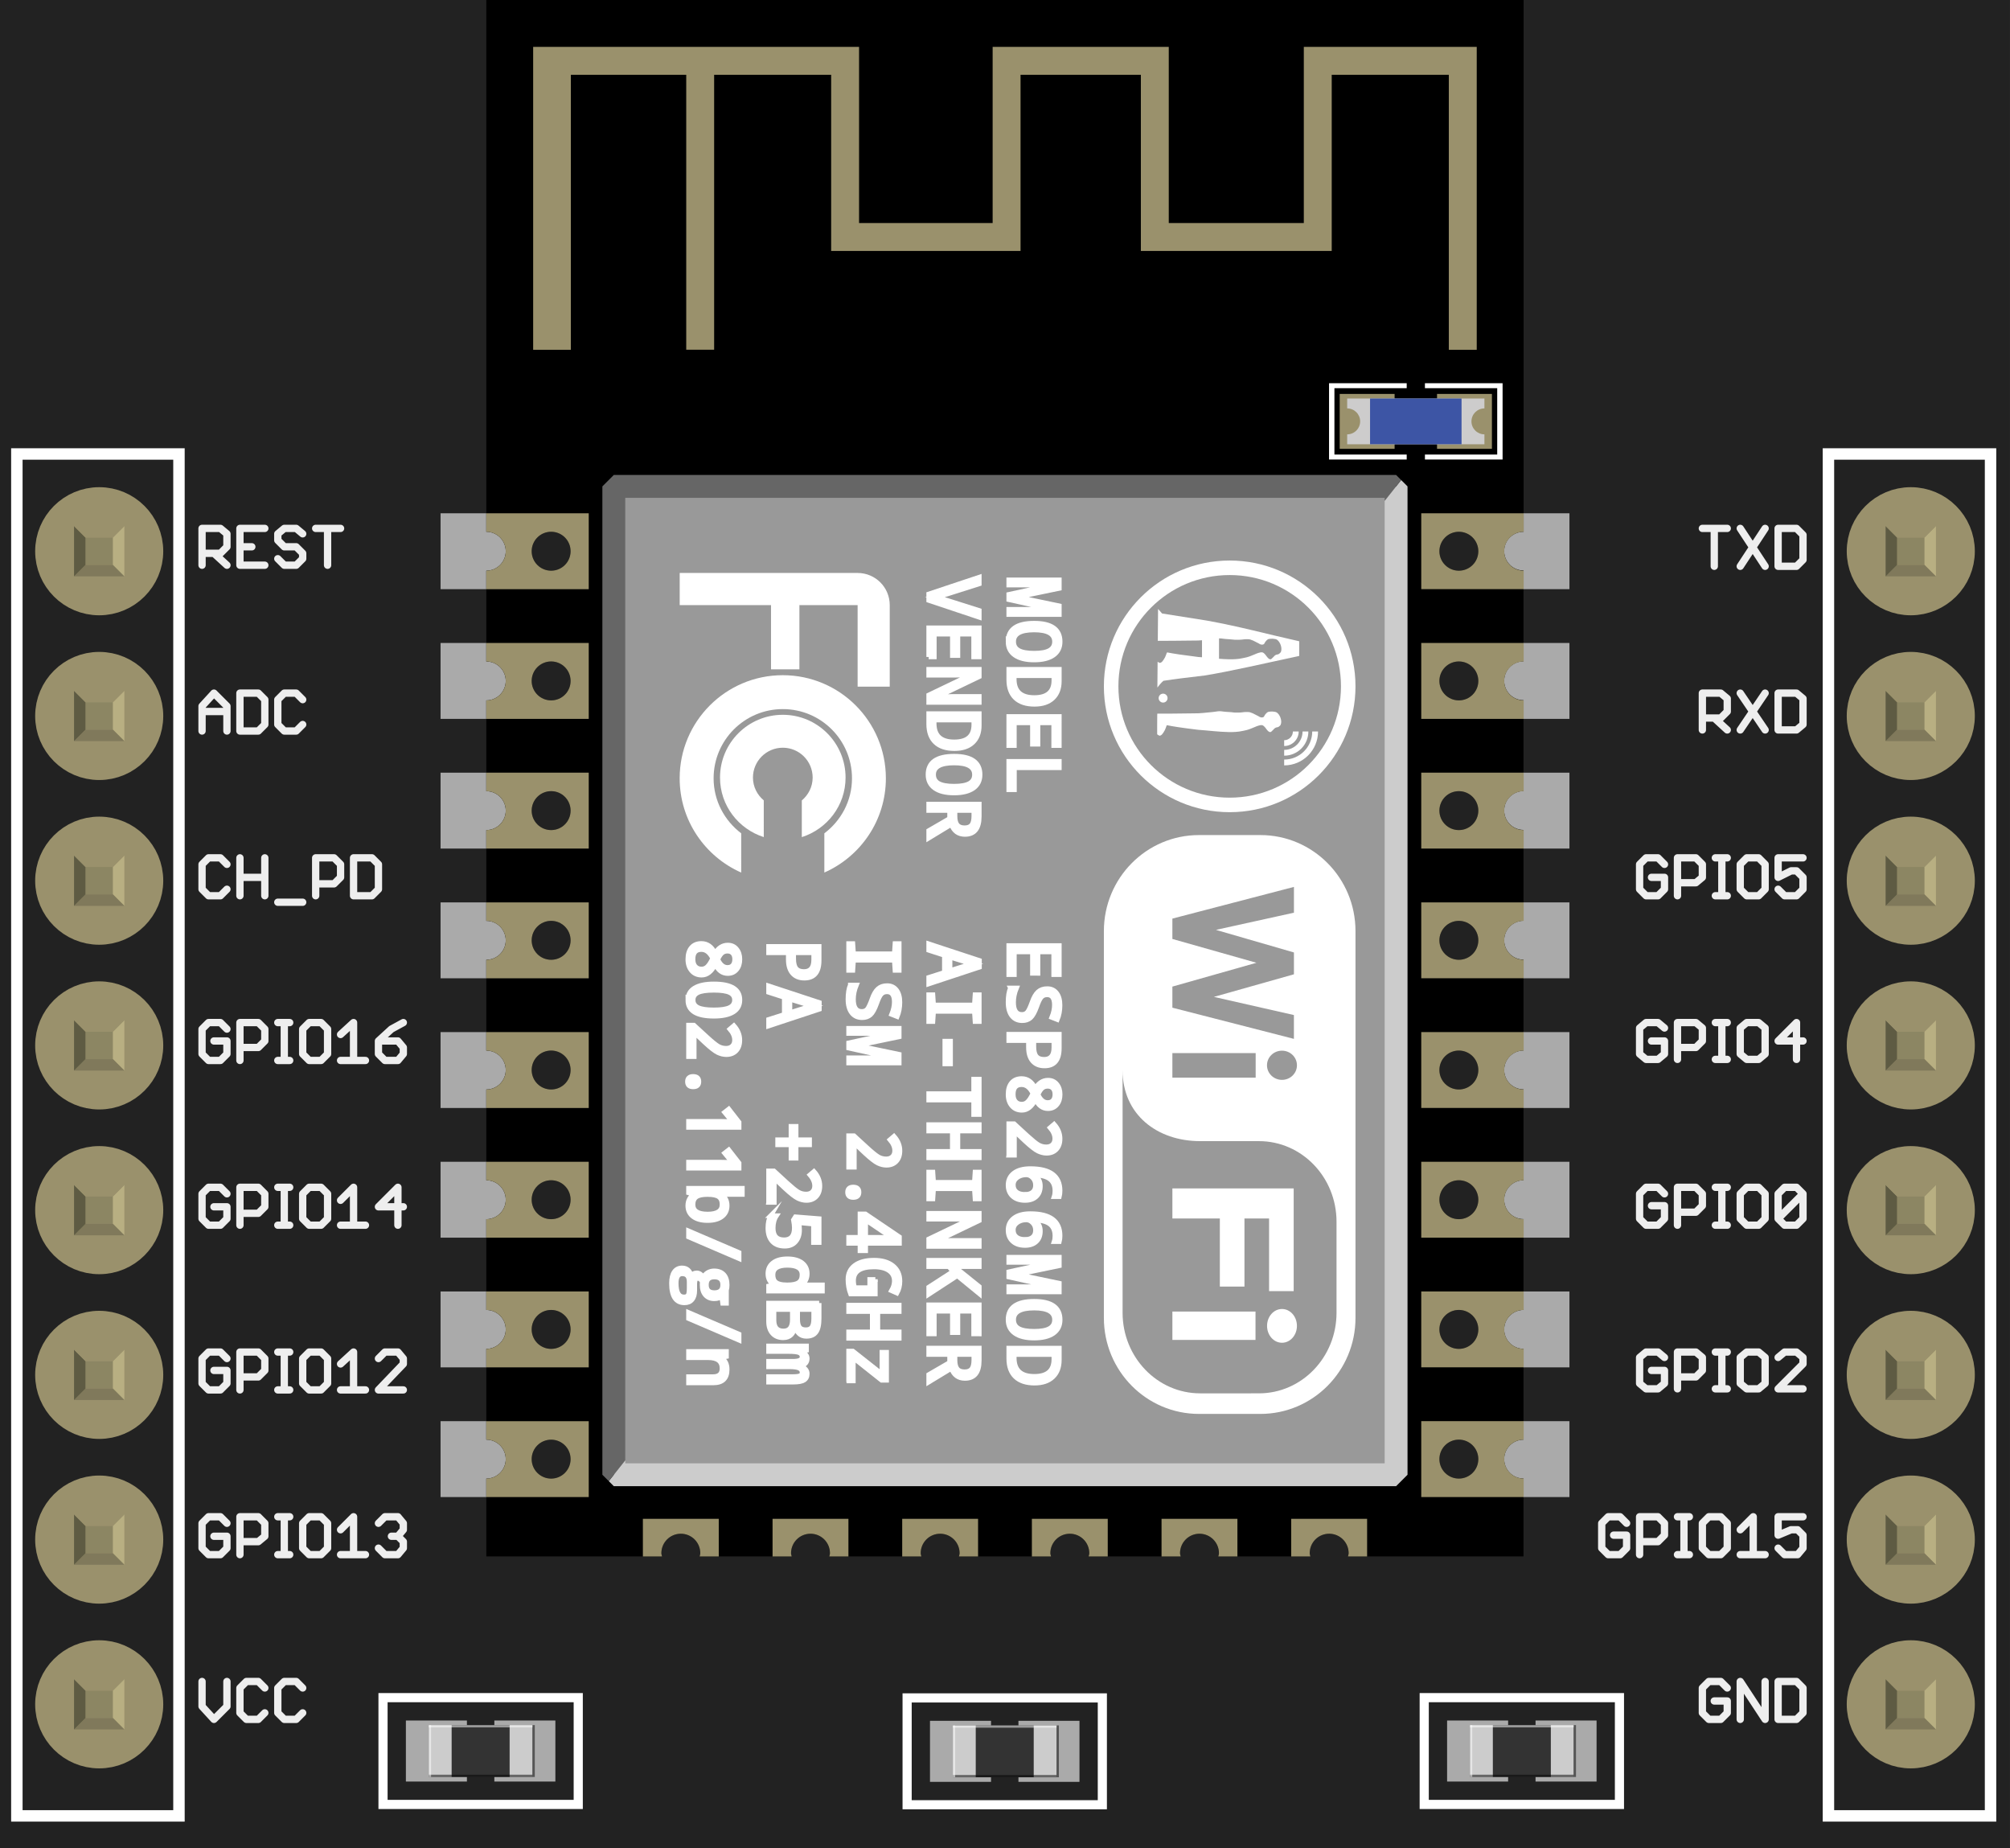 <?xml version="1.0" encoding="UTF-8" standalone="no"?>
<svg
   height="2.85cm"
   version="1.1"
   viewBox="0 0 87.874 80.788"
   width="3.1cm"
   x="0px"
   xml:space="preserve"
   y="0px"
   id="svg1070"
   sodipodi:docname="svg.breadboard.ESP12F_943e8077003283b6a894b0ad59b7ddc6_1_breadboard.svg"
   inkscape:version="1.2.1 (9c6d41e410, 2022-07-14)"
   xmlns:inkscape="http://www.inkscape.org/namespaces/inkscape"
   xmlns:sodipodi="http://sodipodi.sourceforge.net/DTD/sodipodi-0.dtd"
   xmlns="http://www.w3.org/2000/svg"
   xmlns:svg="http://www.w3.org/2000/svg"><rect x="0" y="0" width="87.874" height="80.788" fill="#808080" stroke="none"/><defs
     id="defs1074" /><sodipodi:namedview
     id="namedview1072"
     pagecolor="#ffffff"
     bordercolor="#000000"
     borderopacity="0.25"
     inkscape:showpageshadow="2"
     inkscape:pageopacity="0.0"
     inkscape:pagecheckerboard="0"
     inkscape:deskcolor="#d1d1d1"
     inkscape:document-units="cm"
     showgrid="false"
     inkscape:zoom="7.9254509"
     inkscape:cx="35.076868"
     inkscape:cy="73.308132"
     inkscape:window-width="3840"
     inkscape:window-height="2036"
     inkscape:window-x="-12"
     inkscape:window-y="-12"
     inkscape:window-maximized="1"
     inkscape:current-layer="g1064" /><g
     gorn="0.0"
     id="breadboard"
     transform="translate(-1.7007654e-4,-2.835)"><g
       gorn="0.0.0"
       id="icon"><g
         transform="translate(0,2.835)"
         id="g1066"><g
           class="v-centered"
           id="g1064"><g
             class="PCB"
             fill="#0d4c75"
             id="g34"
             transform="scale(1,0.95)"><rect
               class="board"
               fill="#222222"
               height="85.039"
               opacity="1"
               width="87.874"
               x="0"
               y="0"
               id="rect32" /></g><g
             transform="translate(0.737)"
             id="g234">
                        <g
   class="centered"
   id="g232">
                            <g
   transform="translate(20.523)"
   id="g230">
                                <g
   class="esp-footprint"
   fill="#aaaaaa"
   id="g228">
                                    <g
   class="esp-footprint-left"
   id="g208">
                                        <rect
   height="3.317"
   width="3"
   x="-2"
   y="22.435"
   id="rect192" />
                                        <rect
   height="3.317"
   width="3"
   x="-2"
   y="28.104"
   id="rect194" />
                                        <rect
   height="3.317"
   width="3"
   x="-2"
   y="33.773"
   id="rect196" />
                                        <rect
   height="3.317"
   width="3"
   x="-2"
   y="39.443"
   id="rect198" />
                                        <rect
   height="3.317"
   width="3"
   x="-2"
   y="45.112"
   id="rect200" />
                                        <rect
   height="3.317"
   width="3"
   x="-2"
   y="50.78"
   id="rect202" />
                                        <rect
   height="3.317"
   width="3"
   x="-2"
   y="56.449"
   id="rect204" />
                                        <rect
   height="3.317"
   width="3"
   x="-2"
   y="62.118"
   id="rect206" />
                                    </g>
                                    <g
   class="esp-footprint-right"
   id="g226">
                                        <rect
   height="3.317"
   width="3"
   x="44.354"
   y="22.435"
   id="rect210" />
                                        <rect
   height="3.317"
   width="3"
   x="44.354"
   y="28.104"
   id="rect212" />
                                        <rect
   height="3.317"
   width="3"
   x="44.354"
   y="33.773"
   id="rect214" />
                                        <rect
   height="3.317"
   width="3"
   x="44.354"
   y="39.443"
   id="rect216" />
                                        <rect
   height="3.317"
   width="3"
   x="44.354"
   y="45.112"
   id="rect218" />
                                        <rect
   height="3.317"
   width="3"
   x="44.354"
   y="50.78"
   id="rect220" />
                                        <rect
   height="3.317"
   width="3"
   x="44.354"
   y="56.449"
   id="rect222" />
                                        <rect
   height="3.317"
   width="3"
   x="44.354"
   y="62.118"
   id="rect224" />
                                    </g>
                                </g>
                            </g>
                        </g>
                    </g><g
             transform="translate(0.737)"
             id="g502"><g
               class="centered"
               id="g500"><g
                 transform="translate(20.523)"
                 id="g498"><g
                   class="ESP8266"
                   id="g496"><g
                     class="esp-pcb"
                     id="g238">
                                        <path
   d="M 45.35,23.244 V 0 H 0 v 23.243 c 0.47,0 0.851,0.381 0.851,0.851 0,0.47 -0.381,0.85 -0.851,0.85 v 3.968 c 0.47,0 0.851,0.381 0.851,0.851 0,0.47 -0.381,0.85 -0.851,0.85 v 3.968 c 0.47,0 0.851,0.381 0.851,0.851 0,0.47 -0.381,0.85 -0.851,0.85 v 3.968 c 0.47,0 0.851,0.381 0.851,0.851 0,0.47 -0.381,0.85 -0.851,0.85 v 3.968 c 0.47,0 0.851,0.381 0.851,0.85 0,0.47 -0.381,0.851 -0.851,0.851 v 3.968 c 0.47,0 0.851,0.381 0.851,0.85 0,0.469 -0.381,0.851 -0.851,0.851 v 3.968 c 0.47,0 0.851,0.381 0.851,0.85 0,0.469 -0.381,0.851 -0.851,0.851 v 3.968 c 0.47,0 0.851,0.381 0.851,0.85 0,0.469 -0.381,0.852 -0.851,0.852 V 68.03 H 7.682 C 7.674,67.982 7.653,67.939 7.653,67.889 c 0,-0.47 0.381,-0.851 0.851,-0.851 0.47,0 0.85,0.381 0.85,0.851 0,0.05 -0.02,0.094 -0.029,0.141 h 4.025 c -0.008,-0.048 -0.029,-0.091 -0.029,-0.141 0,-0.47 0.381,-0.851 0.85,-0.851 0.47,0 0.851,0.381 0.851,0.851 0,0.05 -0.02,0.094 -0.029,0.141 h 4.025 c -0.008,-0.048 -0.029,-0.091 -0.029,-0.141 0,-0.47 0.381,-0.851 0.85,-0.851 0.469,0 0.851,0.381 0.851,0.851 0,0.05 -0.02,0.094 -0.029,0.141 h 4.025 c -0.008,-0.048 -0.029,-0.091 -0.029,-0.141 0,-0.47 0.381,-0.851 0.85,-0.851 0.469,0 0.851,0.381 0.851,0.851 0,0.05 -0.02,0.094 -0.029,0.141 h 4.025 c -0.008,-0.048 -0.029,-0.091 -0.029,-0.141 0,-0.47 0.381,-0.851 0.85,-0.851 0.469,0 0.851,0.381 0.851,0.851 0,0.05 -0.02,0.094 -0.029,0.141 h 4.025 c -0.008,-0.048 -0.029,-0.091 -0.029,-0.141 0,-0.47 0.381,-0.851 0.851,-0.851 0.47,0 0.851,0.381 0.851,0.851 0,0.05 -0.02,0.094 -0.029,0.141 h 7.679 v -3.404 c -0.468,-0.002 -0.846,-0.381 -0.846,-0.85 0,-0.469 0.379,-0.847 0.846,-0.85 v -3.97 c -0.468,-0.002 -0.846,-0.381 -0.846,-0.85 0,-0.469 0.379,-0.847 0.846,-0.85 v -3.97 c -0.468,-0.002 -0.846,-0.381 -0.846,-0.85 0,-0.469 0.379,-0.847 0.846,-0.85 v -3.97 c -0.468,-0.002 -0.846,-0.381 -0.846,-0.85 0,-0.469 0.379,-0.847 0.846,-0.85 v -3.97 c -0.468,-0.002 -0.846,-0.381 -0.846,-0.85 0,-0.469 0.379,-0.847 0.846,-0.85 v -3.97 c -0.468,-0.002 -0.846,-0.381 -0.846,-0.85 0,-0.468 0.379,-0.847 0.846,-0.85 v -3.97 c -0.468,-0.002 -0.846,-0.381 -0.846,-0.85 0,-0.468 0.379,-0.847 0.846,-0.85 v -3.97 c -0.468,-0.002 -0.846,-0.381 -0.846,-0.85 0,-0.469 0.383,-0.84 0.851,-0.842 z M 2.835,64.628 c -0.47,0 -0.851,-0.381 -0.851,-0.851 0,-0.47 0.381,-0.85 0.851,-0.85 0.47,0 0.85,0.381 0.85,0.85 0,0.469 -0.38,0.851 -0.85,0.851 z m 0,-5.67 c -0.47,0 -0.851,-0.381 -0.851,-0.851 0,-0.47 0.381,-0.85 0.851,-0.85 0.47,0 0.85,0.381 0.85,0.85 0,0.469 -0.38,0.851 -0.85,0.851 z m 0,-5.669 c -0.47,0 -0.851,-0.381 -0.851,-0.851 0,-0.47 0.381,-0.85 0.851,-0.85 0.47,0 0.85,0.381 0.85,0.85 0,0.469 -0.38,0.851 -0.85,0.851 z m 0,-5.669 c -0.47,0 -0.851,-0.381 -0.851,-0.851 0,-0.47 0.381,-0.85 0.851,-0.85 0.47,0 0.85,0.381 0.85,0.85 0,0.471 -0.38,0.851 -0.85,0.851 z m 0,-5.669 c -0.47,0 -0.851,-0.381 -0.851,-0.85 0,-0.47 0.381,-0.851 0.851,-0.851 0.47,0 0.85,0.381 0.85,0.851 0,0.47 -0.38,0.85 -0.85,0.85 z m 0,-5.669 c -0.47,0 -0.851,-0.381 -0.851,-0.85 0,-0.469 0.381,-0.851 0.851,-0.851 0.47,0 0.85,0.381 0.85,0.851 0,0.47 -0.38,0.85 -0.85,0.85 z m 0,-5.669 c -0.47,0 -0.851,-0.381 -0.851,-0.85 0,-0.469 0.381,-0.851 0.851,-0.851 0.47,0 0.85,0.381 0.85,0.851 0,0.47 -0.38,0.85 -0.85,0.85 z m 0,-5.669 c -0.47,0 -0.851,-0.381 -0.851,-0.85 0,-0.469 0.381,-0.851 0.851,-0.851 0.47,0 0.85,0.381 0.85,0.851 0,0.47 -0.38,0.85 -0.85,0.85 z m 39.684,39.683 c -0.47,0 -0.85,-0.381 -0.85,-0.851 0,-0.47 0.381,-0.851 0.85,-0.851 0.469,0 0.851,0.381 0.851,0.851 0,0.47 -0.381,0.851 -0.851,0.851 z m 0,-5.669 c -0.47,0 -0.85,-0.381 -0.85,-0.851 0,-0.47 0.381,-0.851 0.85,-0.851 0.469,0 0.851,0.381 0.851,0.851 0,0.47 -0.381,0.851 -0.851,0.851 z m 0,-5.669 c -0.47,0 -0.85,-0.381 -0.85,-0.851 0,-0.47 0.381,-0.85 0.85,-0.85 0.469,0 0.851,0.381 0.851,0.85 0,0.469 -0.381,0.851 -0.851,0.851 z m 0,-5.669 c -0.47,0 -0.85,-0.381 -0.85,-0.851 0,-0.47 0.381,-0.85 0.85,-0.85 0.469,0 0.851,0.381 0.851,0.85 0,0.469 -0.381,0.851 -0.851,0.851 z m 0,-5.669 c -0.47,0 -0.85,-0.381 -0.85,-0.851 0,-0.47 0.381,-0.85 0.85,-0.85 0.469,0 0.851,0.381 0.851,0.85 0,0.469 -0.381,0.851 -0.851,0.851 z m 0,-5.669 c -0.47,0 -0.85,-0.381 -0.85,-0.851 0,-0.47 0.381,-0.85 0.85,-0.85 0.469,0 0.851,0.381 0.851,0.85 0,0.47 -0.381,0.851 -0.851,0.851 z m 0,-5.669 c -0.47,0 -0.85,-0.381 -0.85,-0.85 0,-0.47 0.381,-0.851 0.85,-0.851 0.469,0 0.851,0.381 0.851,0.851 0,0.469 -0.381,0.85 -0.851,0.85 z m 0,-5.669 c -0.47,0 -0.85,-0.381 -0.85,-0.85 0,-0.469 0.381,-0.851 0.85,-0.851 0.469,0 0.851,0.381 0.851,0.851 0,0.47 -0.381,0.85 -0.851,0.85 z"
   id="path236" />
                                    </g><g
                     class="esp-pads"
                     fill="#9a916c"
                     id="g290"><g
                       class="esp-pads-left"
                       id="g256">
                                            <path
   class="pad1-rst"
   d="m 0,22.435 v 0.808 c 0.47,0 0.851,0.381 0.851,0.851 0,0.47 -0.381,0.85 -0.851,0.85 v 0.808 h 4.479 v -3.317 z m 2.835,2.509 c -0.47,0 -0.851,-0.381 -0.851,-0.85 0,-0.469 0.381,-0.851 0.851,-0.851 0.47,0 0.85,0.381 0.85,0.851 0,0.47 -0.38,0.85 -0.85,0.85 z"
   id="path240" />
                                            <path
   class="pad2-adc"
   d="m 0,28.104 v 0.808 c 0.47,0 0.851,0.381 0.851,0.851 0,0.47 -0.381,0.85 -0.851,0.85 v 0.808 h 4.479 v -3.317 z m 2.835,2.509 c -0.47,0 -0.851,-0.381 -0.851,-0.85 0,-0.469 0.381,-0.851 0.851,-0.851 0.47,0 0.85,0.381 0.85,0.851 0,0.47 -0.38,0.85 -0.85,0.85 z"
   id="path242" />
                                            <path
   class="pad3-en"
   d="m 0,33.773 v 0.808 c 0.47,0 0.851,0.381 0.851,0.851 0,0.47 -0.381,0.85 -0.851,0.85 v 0.808 h 4.479 v -3.317 z m 2.835,2.509 c -0.47,0 -0.851,-0.381 -0.851,-0.85 0,-0.469 0.381,-0.851 0.851,-0.851 0.47,0 0.85,0.381 0.85,0.851 0,0.47 -0.38,0.85 -0.85,0.85 z"
   id="path244" />
                                            <path
   class="pad4-gpio16"
   d="m 0,39.443 v 0.808 c 0.47,0 0.851,0.381 0.851,0.851 0,0.47 -0.381,0.85 -0.851,0.85 v 0.808 h 4.479 v -3.317 z m 2.835,2.508 c -0.47,0 -0.851,-0.381 -0.851,-0.85 0,-0.47 0.381,-0.851 0.851,-0.851 0.47,0 0.85,0.381 0.85,0.851 0,0.47 -0.38,0.85 -0.85,0.85 z"
   id="path246" />
                                            <path
   class="pad5-gpio14"
   d="m 0,45.112 v 0.808 c 0.47,0 0.851,0.381 0.851,0.85 0,0.47 -0.381,0.851 -0.851,0.851 v 0.808 h 4.479 v -3.317 z m 2.835,2.508 c -0.47,0 -0.851,-0.381 -0.851,-0.851 0,-0.47 0.381,-0.85 0.851,-0.85 0.47,0 0.85,0.381 0.85,0.85 0,0.471 -0.38,0.851 -0.85,0.851 z"
   id="path248" />
                                            <path
   class="pad6-gpio12"
   d="m 0,50.78 v 0.808 c 0.47,0 0.851,0.381 0.851,0.85 0,0.469 -0.381,0.851 -0.851,0.851 v 0.808 H 4.479 V 50.78 Z m 2.835,2.509 c -0.47,0 -0.851,-0.381 -0.851,-0.851 0,-0.47 0.381,-0.85 0.851,-0.85 0.47,0 0.85,0.381 0.85,0.85 0,0.469 -0.38,0.851 -0.85,0.851 z"
   id="path250" />
                                            <path
   class="pad7-gpio13"
   d="m 0,56.449 v 0.808 c 0.47,0 0.851,0.381 0.851,0.85 0,0.469 -0.381,0.851 -0.851,0.851 v 0.808 h 4.479 v -3.317 z m 2.835,2.509 c -0.47,0 -0.851,-0.381 -0.851,-0.851 0,-0.47 0.381,-0.85 0.851,-0.85 0.47,0 0.85,0.381 0.85,0.85 0,0.469 -0.38,0.851 -0.85,0.851 z"
   id="path252" />
                                            <path
   class="pad8-vcc"
   d="m 0,62.118 v 0.808 c 0.47,0 0.851,0.381 0.851,0.85 0,0.469 -0.381,0.852 -0.851,0.852 v 0.808 H 4.479 V 62.119 H 0 Z m 2.835,2.51 c -0.47,0 -0.851,-0.381 -0.851,-0.851 0,-0.47 0.381,-0.85 0.851,-0.85 0.47,0 0.85,0.381 0.85,0.85 0,0.469 -0.38,0.851 -0.85,0.851 z"
   id="path254" />
                                        </g><g
                       class="esp-pads-bot"
                       id="g270">
                                            <path
   class="pad9-cso"
   d="m 6.846,66.387 v 1.644 H 7.683 C 7.675,67.983 7.654,67.939 7.654,67.889 c 0,-0.47 0.381,-0.851 0.851,-0.851 0.47,0 0.85,0.381 0.85,0.851 0,0.05 -0.02,0.094 -0.029,0.142 h 0.837 v -1.644 z"
   id="path258" />
                                            <path
   class="pad10-miso"
   d="m 12.515,66.387 v 1.644 h 0.837 c -0.008,-0.048 -0.029,-0.092 -0.029,-0.142 0,-0.47 0.381,-0.851 0.85,-0.851 0.47,0 0.851,0.381 0.851,0.851 0,0.05 -0.02,0.094 -0.029,0.142 h 0.837 v -1.644 z"
   id="path260" />
                                            <path
   class="pad11-gpio9"
   d="m 18.183,66.387 v 1.644 h 0.837 c -0.008,-0.048 -0.029,-0.092 -0.029,-0.142 0,-0.47 0.381,-0.851 0.85,-0.851 0.469,0 0.851,0.381 0.851,0.851 0,0.05 -0.02,0.094 -0.029,0.142 H 21.5 v -1.644 z"
   id="path262" />
                                            <path
   class="pad12-gpio10"
   d="m 23.852,66.387 v 1.644 h 0.837 c -0.008,-0.048 -0.029,-0.092 -0.029,-0.142 0,-0.47 0.381,-0.851 0.85,-0.851 0.469,0 0.851,0.381 0.851,0.851 0,0.05 -0.02,0.094 -0.029,0.142 h 0.837 v -1.644 z"
   id="path264" />
                                            <path
   class="pad13-mosi"
   d="m 29.521,66.387 v 1.644 h 0.837 c -0.008,-0.048 -0.029,-0.092 -0.029,-0.142 0,-0.47 0.381,-0.851 0.85,-0.851 0.469,0 0.851,0.381 0.851,0.851 0,0.05 -0.02,0.094 -0.029,0.142 h 0.837 v -1.644 z"
   id="path266" />
                                            <path
   class="pad14-sclk"
   d="m 35.19,66.387 v 1.644 h 0.837 c -0.008,-0.048 -0.029,-0.092 -0.029,-0.142 0,-0.47 0.381,-0.851 0.851,-0.851 0.47,0 0.851,0.381 0.851,0.851 0,0.05 -0.02,0.094 -0.029,0.142 h 0.837 v -1.644 z"
   id="path268" />
                                        </g><g
                       class="esp-pads-right"
                       id="g288">
                                            <path
   class="pad15-gnd"
   d="m 44.503,63.776 c 0,-0.47 0.381,-0.851 0.851,-0.851 v -0.808 h -4.479 v 3.317 h 4.479 v -0.808 c -0.47,10e-4 -0.851,-0.38 -0.851,-0.85 z m -1.984,0.851 c -0.47,0 -0.85,-0.381 -0.85,-0.851 0,-0.47 0.381,-0.851 0.85,-0.851 0.469,0 0.851,0.381 0.851,0.851 0,0.47 -0.381,0.851 -0.851,0.851 z"
   id="path272" />
                                            <path
   class="pad16-gpio15"
   d="m 44.503,58.107 c 0,-0.47 0.381,-0.851 0.851,-0.851 v -0.808 h -4.479 v 3.317 h 4.479 v -0.808 c -0.47,10e-4 -0.851,-0.38 -0.851,-0.85 z m -1.984,0.851 c -0.47,0 -0.85,-0.381 -0.85,-0.851 0,-0.47 0.381,-0.851 0.85,-0.851 0.469,0 0.851,0.381 0.851,0.851 0,0.47 -0.381,0.851 -0.851,0.851 z"
   id="path274" />
                                            <path
   class="pad17-gpio2"
   d="m 44.503,52.438 c 0,-0.47 0.381,-0.85 0.851,-0.85 V 50.78 h -4.479 v 3.317 h 4.479 v -0.808 c -0.47,0 -0.851,-0.381 -0.851,-0.851 z m -1.984,0.851 c -0.47,0 -0.85,-0.381 -0.85,-0.851 0,-0.47 0.381,-0.85 0.85,-0.85 0.469,0 0.851,0.381 0.851,0.85 0,0.469 -0.381,0.851 -0.851,0.851 z"
   id="path276" />
                                            <path
   class="pad18-gpio0"
   d="m 44.503,46.769 c 0,-0.47 0.381,-0.85 0.851,-0.85 v -0.808 h -4.479 v 3.317 h 4.479 V 47.62 c -0.47,0 -0.851,-0.381 -0.851,-0.851 z m -1.984,0.851 c -0.47,0 -0.85,-0.381 -0.85,-0.851 0,-0.47 0.381,-0.85 0.85,-0.85 0.469,0 0.851,0.381 0.851,0.85 0,0.469 -0.381,0.851 -0.851,0.851 z"
   id="path278" />
                                            <path
   class="pad19-gpio4"
   d="m 44.503,41.1 c 0,-0.47 0.381,-0.85 0.851,-0.85 v -0.808 h -4.479 v 3.317 h 4.479 v -0.808 c -0.47,0 -0.851,-0.381 -0.851,-0.851 z m -1.984,0.851 c -0.47,0 -0.85,-0.381 -0.85,-0.851 0,-0.47 0.381,-0.85 0.85,-0.85 0.469,0 0.851,0.381 0.851,0.85 0,0.469 -0.381,0.851 -0.851,0.851 z"
   id="path280" />
                                            <path
   class="pad20-gpio5"
   d="m 44.503,35.431 c 0,-0.47 0.381,-0.85 0.851,-0.85 v -0.808 h -4.479 v 3.317 h 4.479 v -0.808 c -0.47,0 -0.851,-0.381 -0.851,-0.851 z m -1.984,0.851 c -0.47,0 -0.85,-0.381 -0.85,-0.851 0,-0.47 0.381,-0.85 0.85,-0.85 0.469,0 0.851,0.381 0.851,0.85 0,0.47 -0.381,0.851 -0.851,0.851 z"
   id="path282" />
                                            <path
   class="pad21-rxd0"
   d="m 44.503,29.763 c 0,-0.47 0.381,-0.851 0.851,-0.851 v -0.808 h -4.479 v 3.317 h 4.479 v -0.808 c -0.47,0 -0.851,-0.381 -0.851,-0.85 z m -1.984,0.85 c -0.47,0 -0.85,-0.381 -0.85,-0.85 0,-0.47 0.381,-0.851 0.85,-0.851 0.469,0 0.851,0.381 0.851,0.851 0,0.469 -0.381,0.85 -0.851,0.85 z"
   id="path284" />
                                            <path
   class="pad22-txd0"
   d="m 44.503,24.094 c 0,-0.47 0.381,-0.851 0.851,-0.851 v -0.808 h -4.479 v 3.317 h 4.479 v -0.808 c -0.47,0 -0.851,-0.381 -0.851,-0.85 z m -1.984,0.85 c -0.47,0 -0.85,-0.381 -0.85,-0.85 0,-0.469 0.381,-0.851 0.85,-0.851 0.469,0 0.851,0.381 0.851,0.851 0,0.47 -0.381,0.85 -0.851,0.85 z"
   id="path286" />
                                        </g></g><g
                     class="esp-antenna"
                     fill="#9a916c"
                     id="g294">
                                        <polygon
   points="36.961,10.969 28.617,10.969 28.617,3.269 23.357,3.269 23.357,10.969 15.077,10.969 15.077,3.269 9.961,3.269 9.961,15.286 8.741,15.286 8.741,3.269 3.697,3.269 3.697,15.289 2.049,15.289 2.049,2.049 16.297,2.049 16.297,9.749 22.137,9.749 22.137,2.049 29.837,2.049 29.837,9.749 35.741,9.749 35.741,2.049 43.301,2.049 43.301,15.289 42.081,15.289 42.081,3.269 36.961,3.269 "
   id="polygon292" />
                                    </g><g
                     class="esp-led-blue"
                     id="g314">
                                        <g
   class="silk"
   fill="#ffffff"
   id="g300">
                                            <polygon
   points="36.844,16.75 36.844,20.085 40.239,20.085 40.239,19.868 37.079,19.868 37.079,16.967 40.239,16.967 40.239,16.75 "
   id="polygon296" />
                                            <polygon
   points="41.036,19.868 41.036,20.085 44.431,20.085 44.431,16.75 41.036,16.75 41.036,16.967 44.196,16.967 44.196,19.868 "
   id="polygon298" />
                                        </g>
                                        <g
   transform="rotate(180,38.511,18.418)"
   id="g304">
                                            <rect
   class="led-pad-left"
   fill="#9a916c"
   height="2.4"
   width="2.4"
   x="37.312"
   y="17.218"
   id="rect302" />
                                        </g>
                                        <g
   transform="rotate(180,42.764,18.418)"
   id="g308">
                                            <rect
   class="led-pad-right"
   fill="#9a916c"
   height="2.4"
   width="2.4"
   x="41.563"
   y="17.218"
   id="rect306" />
                                        </g>
                                        <path
   class="led-outer"
   d="m 43.07,18.418 c 0,-0.313 0.254,-0.567 0.567,-0.567 v -0.433 h -6 v 0.433 c 0.313,0 0.567,0.254 0.567,0.567 0,0.313 -0.254,0.567 -0.567,0.567 v 0.433 h 6 v -0.433 c -0.313,0 -0.567,-0.254 -0.567,-0.567 z"
   fill="#cdcccc"
   id="path310" />
                                        <rect
   class="led-blue"
   fill="#3d55a5"
   height="2"
   width="4"
   x="38.637"
   y="17.418"
   id="rect312" />
                                    </g><g
                     class="esp-cover"
                     fill="#ffffff"
                     id="g494">
                                        <rect
   class="main"
   fill="#999999"
   height="43.2"
   width="34.2"
   x="5.575"
   y="21.26"
   id="rect428" />
                                        <g
   class="shadows"
   id="g434">
                                            <polygon
   class="bottom-right"
   fill="#cccccc"
   points="5.354,64.739 5.575,64.96 39.775,64.96 40.275,64.46 40.275,21.26 39.996,20.981 39.275,21.891 39.275,63.96 6.075,63.96 6.075,63.828 "
   id="polygon430" />
                                            <polygon
   class="top-left"
   fill="#666666"
   points="39.775,20.76 5.575,20.76 5.075,21.26 5.075,64.46 5.354,64.739 6.075,63.828 6.075,21.76 39.275,21.76 39.275,21.891 39.996,20.981 "
   id="polygon432" />
                                        </g>
                                        <g
   transform="rotate(90,6.75,31.25)"
   id="g452">
                                            <g
   class="ai-thinker-logo"
   fill="#ffffff"
   id="g450">
                                                <path
   class="circle"
   d="M 5.5,0 C 2.462,0 0,2.462 0,5.5 0,8.538 2.462,11 5.5,11 8.538,11 11,8.538 11,5.5 11,2.462 8.538,0 5.5,0 Z m 0,10.365 C 2.813,10.365 0.635,8.187 0.635,5.5 0.635,2.813 2.813,0.635 5.5,0.635 c 2.687,0 4.865,2.178 4.865,4.865 0,2.687 -2.178,4.865 -4.865,4.865 z"
   id="path436" />
                                                <path
   class="i"
   d="M 7.521,8.398 C 7.449,8.349 7.367,8.308 7.301,8.288 7.213,8.261 7.204,8.257 7.199,8.236 7.248,8.003 7.309,7.621 7.399,6.877 7.43,6.417 7.488,6.017 7.499,5.521 7.499,5.374 7.498,5.149 7.449,4.936 7.435,4.846 7.4,4.695 7.347,4.571 7.324,4.497 7.253,4.358 7.221,4.256 7.207,4.187 7.171,4.126 7.212,4.042 7.217,4.035 7.23,4.018 7.241,4.003 7.258,3.979 7.305,3.94 7.393,3.876 7.458,3.828 7.5,3.771 7.5,3.73 7.5,3.7 7.472,3.663 7.39,3.588 7.348,3.548 7.336,3.543 7.314,3.506 7.3,3.466 7.288,3.452 7.288,3.42 7.286,3.365 7.232,3.311 7.188,3.275 7.178,3.269 7.143,3.258 7.112,3.252 7.094,3.249 7.074,3.247 7.053,3.247 6.91,3.246 6.734,3.317 6.648,3.433 6.591,3.505 6.589,3.731 6.618,3.823 6.646,3.883 6.736,3.955 6.767,3.97 6.822,4.007 6.841,3.986 6.86,4.079 6.86,4.14 6.847,4.178 6.807,4.237 6.793,4.257 6.713,4.414 6.68,4.486 6.672,4.505 6.66,4.535 6.655,4.554 6.65,4.573 6.639,4.599 6.633,4.612 6.616,4.645 6.617,4.863 6.634,4.943 6.649,5.015 6.651,5.314 6.637,5.365 6.631,5.384 6.624,5.467 6.621,5.551 6.617,5.634 6.608,5.743 6.6,5.792 6.582,5.905 6.582,5.979 6.6,6.079 6.608,6.123 6.617,6.192 6.62,6.231 6.641,6.487 6.687,6.786 6.68,7.059 6.685,7.215 6.69,7.639 6.691,8.003 L 6.693,8.664 6.748,8.667 C 6.778,8.668 6.981,8.67 7.198,8.67 H 7.594 L 7.617,8.642 C 7.629,8.626 7.645,8.6 7.651,8.584 7.66,8.557 7.659,8.55 7.644,8.517 7.623,8.474 7.599,8.451 7.521,8.398 Z"
   id="path438" />
                                                <path
   class="a"
   d="M 5.258,8.399 C 5.177,7.876 5.12,7.398 5.026,6.6 4.854,5.517 4.472,3.867 4.171,2.46 H 3.85 3.529 C 3.177,4.031 2.893,5.022 2.624,6.504 2.497,7.319 2.395,7.963 2.315,8.456 L 2.115,8.631 3.51,8.643 3.508,7.994 C 3.507,7.63 3.503,7.206 3.498,7.05 3.501,6.939 3.495,6.824 3.485,6.71 H 4.228 C 4.224,6.762 4.22,6.815 4.217,6.868 4.139,7.504 4.066,7.994 4.017,8.227 4.022,8.248 4.031,8.253 4.119,8.28 4.186,8.3 4.267,8.341 4.339,8.39 4.416,8.442 4.44,8.466 4.461,8.509 4.477,8.541 4.477,8.549 4.468,8.575 4.463,8.592 4.447,8.618 4.435,8.633 L 4.42,8.651 5.552,8.661 C 5.443,8.577 5.357,8.51 5.258,8.399 Z M 4.039,4.247 C 4.071,4.35 4.142,4.488 4.165,4.562 4.217,4.686 4.253,4.837 4.267,4.927 4.317,5.14 4.317,5.365 4.317,5.512 4.314,5.672 4.305,5.821 4.294,5.966 H 3.405 C 3.402,5.91 3.406,5.854 3.418,5.783 3.426,5.734 3.435,5.626 3.439,5.542 3.443,5.458 3.45,5.375 3.455,5.356 3.469,5.304 3.467,5.006 3.452,4.934 3.435,4.855 3.434,4.636 3.451,4.603 3.457,4.59 3.467,4.564 3.473,4.545 3.478,4.527 3.49,4.496 3.498,4.478 3.531,4.405 3.611,4.249 3.624,4.229 3.664,4.17 3.677,4.132 3.677,4.071 3.659,3.977 3.64,3.998 3.586,3.961 3.554,3.946 3.464,3.875 3.436,3.815 3.407,3.723 3.409,3.497 3.466,3.425 3.552,3.309 3.728,3.238 3.871,3.239 c 0.02,0 0.04,0.002 0.059,0.005 0.031,0.005 0.066,0.016 0.076,0.023 0.045,0.036 0.098,0.09 0.1,0.145 0,0.031 0.012,0.045 0.026,0.085 0.022,0.037 0.034,0.043 0.076,0.082 0.081,0.076 0.11,0.112 0.11,0.142 0,0.041 -0.042,0.099 -0.107,0.146 C 4.123,3.931 4.076,3.971 4.059,3.994 4.048,4.009 4.035,4.027 4.03,4.033 3.988,4.117 4.025,4.178 4.039,4.247 Z"
   id="path440" />
                                                <circle
   class="dot"
   cx="6.014"
   cy="8.411"
   r="0.195"
   id="circle442" />
                                                <path
   class="wifi1"
   d="m 7.473,2.483 v 0.254 c 0.21,0 0.381,0.17 0.381,0.381 H 8.108 C 8.107,2.767 7.823,2.483 7.473,2.483 Z"
   id="path444" />
                                                <path
   class="wifi2"
   d="m 7.473,2.06 v 0.254 c 0.444,0 0.804,0.36 0.804,0.804 H 8.53 C 8.53,2.533 8.057,2.06 7.473,2.06 Z"
   id="path446" />
                                                <path
   class="wifi3"
   d="M 7.473,1.637 V 1.891 C 8.15,1.891 8.7,2.44 8.7,3.118 H 8.954 C 8.954,2.3 8.291,1.637 7.473,1.637 Z"
   id="path448" />
                                            </g>
                                        </g>
                                        <g
   transform="rotate(90,0.75,37.25)"
   id="g458">
                                            <g
   class="wifi-logo"
   fill="#ffffff"
   id="g456">
                                                <path
   d="M 21.104,0 H 4.197 C 1.879,0 0,1.861 0,4.158 V 6.843 C 0,9.139 1.879,11 4.197,11 h 16.907 c 2.318,0 4.197,-1.861 4.197,-4.158 V 4.158 C 25.3,1.861 23.421,0 21.104,0 Z M 7.545,8.005 H 6.623 L 5.582,4.331 4.541,8.005 H 3.651 L 2.266,2.691 h 1.127 l 0.751,3.41 0.987,-3.41 H 6.086 L 7.073,6.19 7.867,2.692 h 1.041 z m 2.517,-5.446 c 0.353,0 0.638,0.293 0.638,0.655 0,0.362 -0.286,0.655 -0.638,0.655 -0.353,0 -0.638,-0.293 -0.638,-0.655 0,-0.362 0.285,-0.655 0.638,-0.655 z M 9.53,4.364 h 1.073 V 8.005 H 9.53 Z m 14.872,2.427 c 0,1.873 -1.577,3.391 -3.523,3.391 h -10.6 c 1.946,0 3.099,-1.518 3.099,-3.391 V 4.22 c 0,-1.873 1.577,-3.391 3.523,-3.391 h 3.978 c 1.946,0 3.523,1.518 3.523,3.391 z M 22.191,3.213 c 0,0.361 -0.33,0.653 -0.738,0.653 -0.408,0 -0.738,-0.292 -0.738,-0.653 0,-0.361 0.33,-0.653 0.738,-0.653 0.407,-10e-4 0.738,0.292 0.738,0.653 z M 15.444,2.702 h 4.49 v 1.076 h -3.175 v 1.076 h 2.977 V 5.93 h -2.977 v 2.075 h -1.315 z m 5.382,1.669 h 1.24 v 3.634 h -1.24 z"
   id="path454" />
                                            </g>
                                        </g>
                                        <g
   class="ai-thinker-words"
   fill="#ffffff"
   stroke="#ffffff"
   stroke-miterlimit="10"
   stroke-width="0.2"
   id="g482">
                                            <g
   class="model-vendor"
   id="g464">
                                                <path
   class="model"
   d="m 22.84,25.979 1.938,-0.421 v -0.012 c -0.269,0.018 -0.474,0.027 -0.614,0.027 H 22.84 v -0.229 h 2.213 v 0.374 l -1.805,0.375 v 0.009 l 1.805,0.378 v 0.382 H 22.84 V 26.63 h 1.343 c 0.103,0 0.3,0.007 0.592,0.021 V 26.639 L 22.84,26.211 Z m -0.03,2.065 c 0,-0.537 0.381,-0.806 1.143,-0.806 0.757,0 1.136,0.27 1.136,0.809 0,0.258 -0.099,0.456 -0.296,0.594 -0.197,0.138 -0.479,0.207 -0.843,0.207 -0.364,0 -0.646,-0.07 -0.843,-0.209 C 22.908,28.5 22.81,28.302 22.81,28.044 Z m 0.247,0 c 0,0.174 0.073,0.302 0.219,0.383 0.146,0.082 0.371,0.122 0.674,0.122 0.306,0 0.53,-0.041 0.675,-0.124 0.144,-0.082 0.216,-0.208 0.216,-0.379 0,-0.34 -0.297,-0.51 -0.891,-0.51 -0.596,10e-4 -0.893,0.17 -0.893,0.508 z m -0.217,1.209 h 2.213 v 0.518 c 0,0.32 -0.096,0.569 -0.286,0.747 -0.19,0.178 -0.457,0.267 -0.799,0.267 -0.364,0 -0.644,-0.092 -0.837,-0.277 -0.194,-0.185 -0.291,-0.451 -0.291,-0.799 z m 1.972,0.284 h -1.73 v 0.146 c 0,0.537 0.292,0.805 0.876,0.805 0.569,0 0.854,-0.249 0.854,-0.746 z M 22.84,32.59 v -1.274 h 2.213 V 32.59 H 24.805 V 31.597 H 24.12 v 0.934 h -0.245 v -0.934 h -0.787 v 0.993 z m 0,0.687 h 2.213 v 0.283 h -1.962 v 0.961 H 22.84 Z"
   id="path460" />
                                                <path
   class="vendor"
   d="m 21.553,26.683 v 0.301 l -2.213,-0.74 v -0.283 l 2.213,-0.737 v 0.297 l -1.403,0.446 c -0.128,0.042 -0.297,0.086 -0.505,0.133 0.146,0.031 0.317,0.078 0.515,0.141 z M 19.34,28.715 V 27.44 h 2.213 v 1.274 H 21.305 V 27.721 H 20.62 v 0.934 h -0.245 v -0.934 h -0.787 v 0.993 H 19.34 Z m 0,1.987 v -0.325 l 1.832,-0.878 v -0.012 c -0.28,0.018 -0.49,0.027 -0.632,0.027 h -1.2 v -0.261 h 2.213 v 0.323 l -1.822,0.875 v 0.009 c 0.306,-0.014 0.51,-0.021 0.611,-0.021 h 1.211 v 0.263 z m 0,0.489 h 2.213 v 0.518 c 0,0.32 -0.096,0.569 -0.286,0.747 -0.19,0.178 -0.457,0.267 -0.799,0.267 -0.364,0 -0.644,-0.092 -0.837,-0.277 -0.194,-0.185 -0.291,-0.451 -0.291,-0.799 z m 1.972,0.284 h -1.73 v 0.146 c 0,0.537 0.292,0.805 0.876,0.805 0.569,0 0.854,-0.249 0.854,-0.746 z m -2.002,2.382 c 0,-0.537 0.381,-0.805 1.143,-0.805 0.757,0 1.136,0.27 1.136,0.809 0,0.258 -0.099,0.455 -0.296,0.594 -0.197,0.137 -0.479,0.207 -0.843,0.207 -0.364,0 -0.646,-0.07 -0.843,-0.209 -0.199,-0.141 -0.297,-0.338 -0.297,-0.596 z m 0.247,0 c 0,0.176 0.073,0.303 0.219,0.385 0.146,0.08 0.371,0.121 0.674,0.121 0.306,0 0.53,-0.041 0.675,-0.123 0.144,-0.082 0.216,-0.209 0.216,-0.379 0,-0.341 -0.297,-0.511 -0.891,-0.511 -0.596,10e-4 -0.893,0.17 -0.893,0.507 z m 0.697,1.571 H 19.34 v -0.283 h 2.213 v 0.541 c 0,0.524 -0.209,0.787 -0.628,0.787 -0.29,0 -0.487,-0.146 -0.594,-0.438 l -0.991,0.601 v -0.331 l 0.914,-0.53 z m 0.239,0 v 0.248 c 0,0.173 0.033,0.3 0.1,0.382 0.067,0.082 0.173,0.122 0.318,0.122 0.143,0 0.244,-0.04 0.308,-0.121 0.062,-0.08 0.094,-0.21 0.094,-0.39 v -0.241 z"
   id="path462" />
                                            </g>
                                            <g
   class="ai-thinker"
   id="g480">
                                                <path
   class="esp8266mod"
   d="m 22.84,42.603 v -1.274 h 2.213 v 1.274 H 24.805 V 41.61 H 24.12 v 0.935 H 23.875 V 41.61 h -0.787 v 0.993 z m 0.074,0.579 h 0.27 c -0.087,0.213 -0.13,0.422 -0.13,0.627 0,0.354 0.121,0.53 0.363,0.53 0.104,0 0.186,-0.036 0.242,-0.107 0.056,-0.071 0.123,-0.215 0.201,-0.432 0.073,-0.21 0.161,-0.36 0.264,-0.452 0.103,-0.092 0.235,-0.137 0.399,-0.137 0.175,0 0.312,0.064 0.412,0.194 0.1,0.13 0.149,0.308 0.149,0.533 0,0.231 -0.04,0.441 -0.118,0.63 l -0.248,-0.097 c 0.078,-0.195 0.117,-0.377 0.117,-0.545 0,-0.296 -0.105,-0.443 -0.316,-0.443 -0.103,0 -0.186,0.033 -0.248,0.099 -0.062,0.066 -0.129,0.203 -0.201,0.41 -0.089,0.248 -0.181,0.413 -0.274,0.497 -0.095,0.083 -0.216,0.125 -0.364,0.125 -0.193,0 -0.346,-0.07 -0.456,-0.21 -0.11,-0.14 -0.166,-0.338 -0.166,-0.596 0,-0.267 0.035,-0.476 0.104,-0.626 z m 0.787,2.303 H 22.84 v -0.281 h 2.213 v 0.611 c 0,0.519 -0.216,0.777 -0.647,0.777 -0.222,0 -0.394,-0.069 -0.518,-0.209 -0.124,-0.14 -0.187,-0.343 -0.187,-0.609 z m 0.239,0 v 0.257 c 0,0.2 0.036,0.343 0.108,0.43 0.073,0.086 0.187,0.129 0.341,0.129 0.282,0 0.423,-0.17 0.423,-0.512 v -0.304 z m 0.072,2.577 c -0.162,0.312 -0.36,0.468 -0.595,0.468 -0.183,0 -0.33,-0.063 -0.44,-0.19 -0.111,-0.128 -0.167,-0.296 -0.167,-0.505 0,-0.218 0.052,-0.388 0.156,-0.51 0.104,-0.122 0.251,-0.183 0.438,-0.183 0.26,0 0.458,0.142 0.595,0.427 0.147,-0.237 0.334,-0.356 0.559,-0.356 0.163,0 0.292,0.06 0.387,0.177 0.096,0.117 0.144,0.267 0.144,0.445 0,0.187 -0.048,0.337 -0.145,0.451 -0.096,0.115 -0.225,0.173 -0.389,0.173 -0.233,0 -0.413,-0.132 -0.543,-0.397 z m -0.118,-0.266 c -0.122,-0.256 -0.286,-0.385 -0.492,-0.385 -0.242,0 -0.363,0.14 -0.363,0.418 0,0.138 0.033,0.244 0.1,0.319 0.065,0.074 0.158,0.112 0.275,0.112 0.091,0 0.172,-0.032 0.242,-0.096 0.069,-0.063 0.143,-0.171 0.217,-0.323 z m 0.229,0.043 c 0.104,0.233 0.244,0.351 0.421,0.351 0.103,0 0.18,-0.031 0.233,-0.095 0.054,-0.064 0.08,-0.151 0.08,-0.263 0,-0.106 -0.026,-0.191 -0.08,-0.255 -0.054,-0.062 -0.131,-0.095 -0.233,-0.095 -0.091,0 -0.168,0.025 -0.23,0.075 -0.064,0.05 -0.126,0.144 -0.191,0.282 z m -1.283,2.654 v -1.379 h 0.236 l 0.576,0.53 c 0.215,0.196 0.375,0.326 0.48,0.389 0.105,0.063 0.223,0.094 0.35,0.094 0.114,0 0.204,-0.032 0.27,-0.097 0.066,-0.063 0.1,-0.15 0.1,-0.259 0,-0.162 -0.069,-0.322 -0.207,-0.482 l 0.18,-0.154 c 0.174,0.194 0.261,0.407 0.261,0.639 0,0.196 -0.054,0.351 -0.161,0.464 -0.106,0.113 -0.25,0.17 -0.431,0.17 -0.12,0 -0.243,-0.03 -0.37,-0.09 -0.126,-0.06 -0.315,-0.206 -0.567,-0.44 l -0.452,-0.426 h -0.013 v 1.042 H 22.84 Z m 2.216,1.812 h -0.234 c 0.024,-0.072 0.036,-0.155 0.036,-0.252 0,-0.226 -0.071,-0.396 -0.213,-0.509 -0.143,-0.113 -0.368,-0.176 -0.677,-0.186 v 0.019 c 0.171,0.096 0.257,0.25 0.257,0.464 0,0.197 -0.06,0.352 -0.18,0.463 -0.12,0.111 -0.284,0.167 -0.492,0.167 -0.23,0 -0.411,-0.061 -0.544,-0.183 -0.133,-0.121 -0.199,-0.284 -0.199,-0.489 0,-0.22 0.085,-0.396 0.255,-0.526 0.17,-0.13 0.41,-0.195 0.722,-0.195 0.865,0 1.299,0.322 1.299,0.967 -10e-4,0.104 -0.011,0.19 -0.03,0.26 z m -1.503,-0.101 c 0.146,0 0.259,-0.034 0.338,-0.104 0.078,-0.069 0.118,-0.168 0.118,-0.296 0,-0.128 -0.041,-0.235 -0.123,-0.322 -0.082,-0.087 -0.175,-0.13 -0.28,-0.13 -0.153,0 -0.285,0.041 -0.397,0.122 -0.111,0.082 -0.167,0.189 -0.167,0.321 0,0.128 0.045,0.229 0.134,0.301 0.087,0.072 0.214,0.108 0.377,0.108 z m 1.503,2.069 h -0.234 c 0.024,-0.072 0.036,-0.155 0.036,-0.252 0,-0.226 -0.071,-0.396 -0.213,-0.509 -0.143,-0.113 -0.368,-0.176 -0.677,-0.186 v 0.019 c 0.171,0.096 0.257,0.25 0.257,0.464 0,0.197 -0.06,0.352 -0.18,0.463 -0.12,0.111 -0.284,0.167 -0.492,0.167 -0.23,0 -0.411,-0.061 -0.544,-0.183 -0.133,-0.121 -0.199,-0.284 -0.199,-0.489 0,-0.22 0.085,-0.396 0.255,-0.526 0.17,-0.13 0.41,-0.195 0.722,-0.195 0.865,0 1.299,0.322 1.299,0.967 -10e-4,0.105 -0.011,0.191 -0.03,0.26 z m -1.503,-0.1 c 0.146,0 0.259,-0.034 0.338,-0.104 0.078,-0.069 0.118,-0.168 0.118,-0.296 0,-0.128 -0.041,-0.235 -0.123,-0.322 -0.082,-0.087 -0.175,-0.13 -0.28,-0.13 -0.153,0 -0.285,0.041 -0.397,0.122 -0.111,0.082 -0.167,0.189 -0.167,0.321 0,0.128 0.045,0.229 0.134,0.301 0.087,0.072 0.214,0.108 0.377,0.108 z m -0.713,1.414 1.938,-0.421 v -0.013 c -0.269,0.019 -0.474,0.027 -0.614,0.027 H 22.84 v -0.229 h 2.213 v 0.374 L 23.248,55.7 v 0.01 l 1.805,0.378 V 56.47 H 22.84 v -0.231 h 1.343 c 0.103,0 0.3,0.007 0.592,0.021 V 56.248 L 22.84,55.819 Z m -0.03,2.096 c 0,-0.537 0.381,-0.806 1.143,-0.806 0.757,0 1.136,0.27 1.136,0.809 0,0.258 -0.099,0.456 -0.296,0.594 -0.197,0.138 -0.479,0.207 -0.843,0.207 -0.364,0 -0.646,-0.069 -0.843,-0.209 -0.199,-0.14 -0.297,-0.339 -0.297,-0.595 z m 0.247,0 c 0,0.175 0.073,0.303 0.219,0.384 0.146,0.081 0.371,0.121 0.674,0.121 0.306,0 0.53,-0.041 0.675,-0.123 0.144,-0.082 0.216,-0.208 0.216,-0.379 0,-0.34 -0.297,-0.51 -0.891,-0.51 -0.596,0 -0.893,0.169 -0.893,0.507 z m -0.217,1.241 h 2.213 v 0.518 c 0,0.32 -0.096,0.569 -0.286,0.747 -0.19,0.179 -0.457,0.268 -0.799,0.268 -0.364,0 -0.644,-0.093 -0.837,-0.277 -0.194,-0.185 -0.291,-0.451 -0.291,-0.799 z m 1.972,0.283 h -1.73 v 0.146 c 0,0.537 0.292,0.805 0.876,0.805 0.569,0 0.854,-0.248 0.854,-0.746 z"
   id="path466" />
                                                <path
   class="ai-thinker"
   d="m 19.34,42.72 0.686,-0.218 V 41.759 L 19.34,41.537 V 41.25 l 2.222,0.731 v 0.295 L 19.34,43.01 Z m 0.935,-0.298 0.642,-0.202 c 0.125,-0.039 0.239,-0.07 0.342,-0.094 -0.1,-0.02 -0.191,-0.043 -0.276,-0.069 l -0.707,-0.218 v 0.583 z m -0.935,2.231 v -1.175 h 0.187 l 0.03,0.446 h 1.779 l 0.03,-0.446 h 0.187 v 1.175 h -0.187 l -0.03,-0.445 h -1.779 l -0.03,0.445 z m 0.704,0.854 h 0.254 v 0.997 h -0.254 z m -0.704,2.577 v -0.283 h 1.965 v -0.633 h 0.248 v 1.547 h -0.248 v -0.631 z m 0,2.524 v -0.283 h 1.032 V 49.438 H 19.34 v -0.283 h 2.213 v 0.283 H 20.62 v 0.887 h 0.933 v 0.283 z m 0,1.797 V 51.23 h 0.187 l 0.03,0.446 h 1.779 l 0.03,-0.446 h 0.187 v 1.175 h -0.187 l -0.03,-0.445 h -1.779 l -0.03,0.445 z m 0,2.075 v -0.326 l 1.832,-0.878 v -0.012 c -0.28,0.019 -0.49,0.027 -0.632,0.027 h -1.2 V 53.03 h 2.213 v 0.322 l -1.822,0.875 v 0.01 c 0.306,-0.015 0.51,-0.021 0.611,-0.021 h 1.211 v 0.264 z m 0,2.098 v -0.319 l 1.057,-0.682 -0.173,-0.212 H 19.34 v -0.281 h 2.213 v 0.281 h -1.106 l 0.254,0.184 0.853,0.686 v 0.316 L 20.59,55.762 Z m 0,1.728 v -1.274 h 2.213 v 1.274 H 21.305 V 57.314 H 20.62 v 0.934 h -0.245 v -0.934 h -0.787 v 0.992 z m 0.914,0.899 H 19.34 v -0.283 h 2.213 v 0.541 c 0,0.524 -0.209,0.787 -0.628,0.787 -0.29,0 -0.487,-0.146 -0.594,-0.438 l -0.991,0.601 v -0.331 l 0.914,-0.53 z m 0.239,0 v 0.248 c 0,0.173 0.033,0.3 0.1,0.382 0.067,0.082 0.173,0.122 0.318,0.122 0.143,0 0.244,-0.04 0.308,-0.121 0.062,-0.08 0.094,-0.21 0.094,-0.39 v -0.241 z"
   id="path468" />
                                                <path
   class="ism"
   d="m 15.84,42.415 v -1.174 h 0.187 l 0.03,0.446 h 1.779 l 0.03,-0.446 h 0.187 v 1.174 h -0.187 l -0.03,-0.444 h -1.779 l -0.03,0.444 z m 0.074,0.637 h 0.27 c -0.087,0.213 -0.13,0.422 -0.13,0.626 0,0.354 0.121,0.53 0.363,0.53 0.104,0 0.186,-0.035 0.242,-0.106 0.056,-0.071 0.123,-0.216 0.201,-0.433 0.073,-0.21 0.161,-0.36 0.264,-0.451 0.103,-0.092 0.235,-0.138 0.399,-0.138 0.175,0 0.312,0.065 0.412,0.194 0.1,0.13 0.149,0.308 0.149,0.534 0,0.23 -0.04,0.44 -0.118,0.63 L 17.718,44.34 c 0.078,-0.194 0.117,-0.376 0.117,-0.545 0,-0.295 -0.105,-0.443 -0.316,-0.443 -0.103,0 -0.186,0.033 -0.248,0.1 -0.062,0.065 -0.129,0.202 -0.201,0.409 -0.089,0.248 -0.181,0.414 -0.274,0.497 -0.095,0.083 -0.216,0.125 -0.364,0.125 -0.193,0 -0.346,-0.069 -0.456,-0.21 -0.11,-0.14 -0.166,-0.338 -0.166,-0.596 0,-0.266 0.035,-0.475 0.104,-0.625 z m -0.074,2.529 1.938,-0.421 v -0.012 c -0.269,0.018 -0.474,0.026 -0.614,0.026 H 15.84 v -0.229 h 2.213 v 0.374 l -1.805,0.376 v 0.009 l 1.805,0.378 v 0.382 H 15.84 v -0.231 h 1.343 c 0.103,0 0.3,0.007 0.592,0.021 V 46.241 L 15.84,45.813 Z"
   id="path470" />
                                                <path
   class="2-4ghz"
   d="M 15.84,51.019 V 49.64 h 0.236 l 0.576,0.529 c 0.215,0.197 0.375,0.326 0.48,0.39 0.105,0.062 0.223,0.094 0.35,0.094 0.114,0 0.204,-0.032 0.27,-0.097 0.066,-0.063 0.1,-0.15 0.1,-0.26 0,-0.161 -0.069,-0.321 -0.207,-0.481 l 0.18,-0.154 c 0.174,0.194 0.261,0.407 0.261,0.639 0,0.196 -0.054,0.351 -0.161,0.464 -0.106,0.112 -0.25,0.169 -0.431,0.169 -0.12,0 -0.243,-0.029 -0.37,-0.089 -0.126,-0.06 -0.315,-0.206 -0.567,-0.44 L 16.105,49.978 H 16.092 V 51.02 H 15.84 Z m 0.456,1.093 c 0,0.153 -0.084,0.23 -0.252,0.23 -0.167,0 -0.251,-0.077 -0.251,-0.23 0,-0.152 0.084,-0.229 0.251,-0.229 0.168,10e-4 0.252,0.077 0.252,0.229 z m 0.04,2.558 V 54.348 H 15.84 v -0.267 h 0.496 v -1.023 h 0.241 l 1.487,1.006 v 0.284 h -1.477 v 0.322 z m 0.252,-0.589 h 0.539 c 0.177,0 0.396,0.007 0.653,0.02 v -0.014 c -0.103,-0.036 -0.193,-0.081 -0.272,-0.136 l -0.92,-0.622 z m 0.421,1.84 v 0.639 h -1.086 c -0.075,-0.197 -0.113,-0.409 -0.113,-0.636 0,-0.265 0.101,-0.471 0.302,-0.62 0.201,-0.148 0.48,-0.223 0.838,-0.223 0.354,0 0.632,0.081 0.833,0.245 0.202,0.163 0.303,0.389 0.303,0.675 0,0.193 -0.044,0.368 -0.131,0.523 L 17.71,56.416 c 0.085,-0.147 0.127,-0.289 0.127,-0.424 0,-0.194 -0.078,-0.345 -0.235,-0.453 -0.156,-0.107 -0.375,-0.162 -0.654,-0.162 -0.594,0 -0.89,0.199 -0.89,0.597 0,0.098 0.015,0.2 0.044,0.306 h 0.659 v -0.358 h 0.248 z m -1.169,2.577 v -0.283 h 1.032 V 57.329 H 15.84 v -0.283 h 2.213 v 0.283 H 17.12 v 0.886 h 0.933 v 0.283 z m 0,1.861 v -1.305 h 0.189 l 1.266,0.999 v -0.949 h 0.207 v 1.228 H 17.281 L 16.047,59.353 V 60.36 H 15.84 Z"
   id="path472" />
                                                <path
   class="pa"
   d="M 13.201,41.647 H 12.34 v -0.281 h 2.213 v 0.611 c 0,0.519 -0.216,0.778 -0.647,0.778 -0.222,0 -0.394,-0.07 -0.518,-0.21 -0.124,-0.14 -0.187,-0.343 -0.187,-0.609 z m 0.239,0 v 0.258 c 0,0.199 0.036,0.343 0.108,0.429 0.073,0.087 0.187,0.13 0.341,0.13 0.282,0 0.423,-0.171 0.423,-0.512 v -0.305 z m -1.1,2.911 0.686,-0.218 V 43.597 L 12.34,43.375 v -0.287 l 2.222,0.731 v 0.295 l -2.222,0.734 z m 0.935,-0.298 0.642,-0.202 c 0.125,-0.039 0.239,-0.07 0.342,-0.094 -0.1,-0.02 -0.191,-0.043 -0.276,-0.069 l -0.707,-0.218 v 0.583 z"
   id="path474" />
                                                <path
   class="25dbm"
   d="m 13.319,49.815 v -0.586 h 0.227 v 0.586 h 0.589 v 0.226 h -0.589 v 0.586 h -0.227 v -0.586 h -0.583 v -0.226 z m -0.979,2.741 v -1.379 h 0.236 l 0.576,0.53 c 0.215,0.196 0.375,0.326 0.48,0.389 0.105,0.063 0.223,0.094 0.35,0.094 0.114,0 0.204,-0.032 0.27,-0.096 0.066,-0.064 0.1,-0.151 0.1,-0.26 0,-0.161 -0.069,-0.322 -0.207,-0.481 l 0.18,-0.154 c 0.174,0.193 0.261,0.406 0.261,0.639 0,0.195 -0.054,0.351 -0.161,0.463 -0.106,0.113 -0.25,0.17 -0.431,0.17 -0.12,0 -0.243,-0.03 -0.37,-0.09 -0.126,-0.06 -0.315,-0.206 -0.567,-0.44 l -0.452,-0.425 h -0.013 v 1.041 H 12.34 Z m 0.089,0.58 h 0.261 c -0.097,0.146 -0.146,0.327 -0.146,0.545 0,0.339 0.158,0.509 0.476,0.509 0.297,0 0.445,-0.174 0.445,-0.521 0,-0.09 -0.014,-0.206 -0.04,-0.35 l 0.087,-0.136 1.041,0.083 v 1.045 h -0.251 v -0.806 l -0.635,-0.059 c 0.021,0.107 0.03,0.213 0.03,0.316 0,0.212 -0.058,0.383 -0.173,0.514 -0.115,0.131 -0.273,0.195 -0.475,0.195 -0.236,0 -0.419,-0.069 -0.547,-0.208 -0.129,-0.14 -0.193,-0.336 -0.193,-0.589 0.001,-0.226 0.041,-0.405 0.12,-0.538 z m 0.133,3.035 v -0.012 c -0.169,-0.114 -0.253,-0.276 -0.253,-0.487 0,-0.203 0.075,-0.362 0.227,-0.478 0.15,-0.116 0.361,-0.174 0.632,-0.174 0.272,0 0.484,0.059 0.637,0.174 0.151,0.116 0.228,0.275 0.228,0.478 0,0.207 -0.081,0.37 -0.242,0.487 v 0.018 c 0.13,-0.012 0.212,-0.018 0.245,-0.018 h 0.66 v 0.275 H 12.34 v -0.223 z m 0.543,-0.012 h 0.062 c 0.229,0 0.393,-0.035 0.489,-0.105 0.098,-0.07 0.146,-0.182 0.146,-0.335 0,-0.274 -0.213,-0.412 -0.639,-0.412 -0.418,0 -0.627,0.139 -0.627,0.415 0,0.153 0.045,0.264 0.134,0.33 0.092,0.067 0.236,0.103 0.435,0.107 z m 1.448,0.796 v 0.666 c 0,0.277 -0.044,0.479 -0.133,0.602 -0.088,0.125 -0.23,0.188 -0.427,0.188 -0.13,0 -0.237,-0.039 -0.323,-0.119 -0.085,-0.078 -0.138,-0.186 -0.155,-0.32 h -0.016 c -0.054,0.334 -0.227,0.502 -0.518,0.502 -0.199,0 -0.356,-0.064 -0.471,-0.193 -0.115,-0.129 -0.171,-0.305 -0.171,-0.525 v -0.799 h 2.214 z m -1.175,0.283 h -0.799 v 0.465 c 0,0.314 0.138,0.471 0.415,0.471 0.256,0 0.384,-0.162 0.384,-0.49 z m 0.236,0 v 0.431 c 0,0.157 0.028,0.272 0.083,0.345 0.056,0.072 0.147,0.107 0.275,0.107 0.121,0 0.208,-0.039 0.261,-0.115 0.053,-0.078 0.079,-0.199 0.079,-0.367 v -0.4 h -0.698 z m -1.274,2.93 h 1.07 c 0.147,0 0.25,-0.013 0.307,-0.04 0.058,-0.026 0.087,-0.071 0.087,-0.134 0,-0.088 -0.042,-0.151 -0.126,-0.191 -0.084,-0.04 -0.224,-0.06 -0.421,-0.06 H 12.34 v -0.244 h 1.07 c 0.263,0 0.394,-0.062 0.394,-0.188 0,-0.085 -0.04,-0.146 -0.12,-0.182 -0.081,-0.037 -0.241,-0.055 -0.482,-0.055 H 12.34 v -0.245 h 1.662 v 0.191 l -0.225,0.041 v 0.016 c 0.17,0.067 0.255,0.169 0.255,0.304 0,0.165 -0.092,0.272 -0.275,0.322 v 0.01 c 0.184,0.076 0.275,0.187 0.275,0.331 0,0.13 -0.047,0.224 -0.14,0.282 -0.094,0.058 -0.249,0.087 -0.468,0.087 H 12.34 Z"
   id="path476" />
                                                <path
   class="802-11bgn"
   d="m 10.012,42.156 c -0.162,0.312 -0.36,0.468 -0.595,0.468 -0.183,0 -0.33,-0.063 -0.44,-0.19 C 8.866,42.306 8.81,42.138 8.81,41.929 c 0,-0.218 0.052,-0.388 0.156,-0.51 0.104,-0.122 0.251,-0.183 0.438,-0.183 0.26,0 0.458,0.142 0.595,0.427 0.147,-0.237 0.334,-0.356 0.559,-0.356 0.163,0 0.292,0.06 0.387,0.177 0.096,0.117 0.144,0.267 0.144,0.445 0,0.187 -0.048,0.337 -0.145,0.451 -0.096,0.115 -0.225,0.173 -0.389,0.173 -0.233,0 -0.413,-0.132 -0.543,-0.397 z M 9.894,41.89 C 9.772,41.634 9.608,41.505 9.402,41.505 c -0.242,0 -0.363,0.14 -0.363,0.418 0,0.138 0.033,0.244 0.1,0.319 0.065,0.074 0.158,0.112 0.275,0.112 0.091,0 0.172,-0.032 0.242,-0.096 0.069,-0.063 0.143,-0.171 0.217,-0.323 z m 0.229,0.043 c 0.104,0.233 0.244,0.351 0.421,0.351 0.103,0 0.18,-0.031 0.233,-0.095 0.054,-0.064 0.08,-0.151 0.08,-0.263 0,-0.106 -0.026,-0.191 -0.08,-0.255 -0.054,-0.062 -0.131,-0.095 -0.233,-0.095 -0.091,0 -0.168,0.025 -0.23,0.075 -0.064,0.05 -0.126,0.144 -0.191,0.282 z M 8.81,43.709 c 0,-0.231 0.098,-0.406 0.293,-0.525 0.195,-0.119 0.478,-0.179 0.847,-0.179 0.759,0 1.139,0.234 1.139,0.704 0,0.234 -0.098,0.411 -0.293,0.53 -0.195,0.12 -0.478,0.18 -0.846,0.18 -0.761,0 -1.14,-0.237 -1.14,-0.71 z m 0.234,0 c 0,0.148 0.071,0.257 0.213,0.327 0.142,0.069 0.373,0.104 0.692,0.104 0.318,0 0.548,-0.035 0.689,-0.104 0.142,-0.07 0.213,-0.179 0.213,-0.327 0,-0.146 -0.07,-0.254 -0.211,-0.322 -0.141,-0.067 -0.371,-0.102 -0.691,-0.102 -0.32,0 -0.552,0.034 -0.693,0.102 -0.141,0.068 -0.212,0.175 -0.212,0.322 z M 8.84,46.184 v -1.379 h 0.236 l 0.576,0.529 c 0.215,0.197 0.375,0.326 0.48,0.39 0.105,0.062 0.223,0.094 0.35,0.094 0.114,0 0.204,-0.032 0.27,-0.097 0.066,-0.063 0.1,-0.15 0.1,-0.26 0,-0.161 -0.069,-0.321 -0.207,-0.481 l 0.18,-0.154 c 0.174,0.194 0.261,0.407 0.261,0.639 0,0.196 -0.054,0.351 -0.161,0.464 -0.106,0.112 -0.25,0.169 -0.431,0.169 -0.12,0 -0.243,-0.029 -0.37,-0.089 -0.126,-0.06 -0.315,-0.206 -0.567,-0.44 L 9.105,45.143 H 9.091 v 1.042 H 8.84 Z m 0.456,1.093 c 0,0.154 -0.084,0.23 -0.252,0.23 -0.167,0 -0.251,-0.076 -0.251,-0.23 0,-0.152 0.084,-0.229 0.251,-0.229 0.168,10e-4 0.252,0.077 0.252,0.229 z M 8.84,49.279 v -0.268 h 1.382 c 0.123,0 0.306,0.004 0.547,0.013 -0.044,-0.04 -0.101,-0.101 -0.171,-0.184 l -0.184,-0.223 0.187,-0.146 0.452,0.58 v 0.228 z m 0,1.783 v -0.267 h 1.382 c 0.123,0 0.306,0.004 0.547,0.012 -0.044,-0.039 -0.101,-0.1 -0.171,-0.183 l -0.184,-0.223 0.187,-0.146 0.452,0.579 v 0.228 z m 0.21,1.15 V 52.193 L 8.84,52.137 v -0.201 h 2.355 v 0.275 h -0.569 c -0.082,0 -0.195,-0.004 -0.342,-0.012 v 0.012 c 0.165,0.108 0.248,0.271 0.248,0.487 0,0.203 -0.075,0.362 -0.227,0.478 -0.15,0.115 -0.361,0.174 -0.632,0.174 -0.272,0 -0.484,-0.059 -0.637,-0.175 C 8.885,53.06 8.808,52.901 8.808,52.698 8.81,52.49 8.89,52.328 9.05,52.212 Z m 0.624,0 c -0.229,0 -0.393,0.035 -0.489,0.105 -0.098,0.07 -0.146,0.182 -0.146,0.335 0,0.274 0.213,0.412 0.639,0.412 0.418,0 0.627,-0.139 0.627,-0.415 0,-0.156 -0.048,-0.269 -0.143,-0.336 -0.095,-0.067 -0.258,-0.101 -0.488,-0.101 z m 1.379,2.806 -2.213,-0.95 v -0.27 l 2.213,0.949 z m -0.551,1.949 H 10.331 L 10.29,56.671 c -0.086,0.065 -0.193,0.098 -0.322,0.098 -0.163,0 -0.292,-0.054 -0.389,-0.161 -0.097,-0.107 -0.145,-0.257 -0.145,-0.448 0,-0.056 0.003,-0.1 0.009,-0.131 -0.056,-0.101 -0.123,-0.151 -0.201,-0.151 -0.084,0 -0.127,0.081 -0.127,0.244 v 0.283 c 0,0.175 -0.039,0.31 -0.116,0.402 -0.078,0.093 -0.188,0.14 -0.333,0.14 -0.381,0 -0.571,-0.285 -0.571,-0.855 0,-0.22 0.041,-0.388 0.122,-0.502 0.081,-0.114 0.195,-0.172 0.342,-0.172 0.214,0 0.35,0.121 0.408,0.363 0.048,-0.097 0.125,-0.146 0.233,-0.146 0.113,0 0.21,0.067 0.29,0.201 0.038,-0.09 0.1,-0.16 0.186,-0.212 0.087,-0.051 0.181,-0.077 0.282,-0.077 0.185,0 0.325,0.054 0.425,0.161 0.1,0.108 0.149,0.261 0.149,0.46 0,0.087 -0.01,0.162 -0.03,0.227 z M 8.867,56.311 v -0.285 c 0,-0.231 -0.1,-0.348 -0.3,-0.348 -0.176,0 -0.264,0.137 -0.264,0.41 0,0.398 0.113,0.598 0.338,0.598 0.089,0 0.148,-0.025 0.18,-0.075 0.031,-0.051 0.046,-0.151 0.046,-0.3 z m 0.757,-0.149 c 0,0.225 0.116,0.337 0.348,0.337 0.241,0 0.362,-0.113 0.362,-0.34 0,-0.228 -0.122,-0.341 -0.366,-0.341 -0.23,0 -0.344,0.115 -0.344,0.344 z m 1.429,2.421 -2.213,-0.949 v -0.27 l 2.213,0.949 z M 8.84,60.171 h 1.07 c 0.263,0 0.394,-0.12 0.394,-0.36 0,-0.31 -0.201,-0.465 -0.603,-0.465 H 8.84 V 59.07 h 1.662 v 0.223 l -0.225,0.041 v 0.015 c 0.17,0.104 0.255,0.273 0.255,0.509 0,0.393 -0.202,0.589 -0.607,0.589 H 8.84 Z"
   id="path478" />
                                            </g>
                                        </g>
                                        <g
   transform="rotate(90,-3.703,21.341)"
   id="g492">
                                            <g
   class="fcc-logo"
   fill="#ffffff"
   id="g490">
                                                <path
   class="fcc-logo-f"
   d="M 1.404,2.807 V 1.404 H 2.808 4.97 V 0 H 1.404 C 0.628,0 0,0.628 0,1.404 V 9.183 H 1.404 V 5.19 H 4.212 V 3.949 H 1.404 Z"
   id="path484" />
                                                <path
   class="fcc-logo-c-outer"
   d="M 11.38,6.493 V 6.492 C 10.828,7.221 9.961,7.7 8.975,7.7 7.305,7.7 5.95,6.346 5.95,4.675 5.95,3.005 7.304,1.65 8.975,1.65 c 0.986,0 1.853,0.478 2.405,1.209 h 1.714 c -0.699,-1.583 -2.278,-2.69 -4.119,-2.69 -2.49,0 -4.507,2.018 -4.507,4.508 0,2.489 2.018,4.507 4.507,4.507 1.842,0 3.42,-1.108 4.12,-2.69 H 11.38 Z"
   id="path486" />
                                                <path
   class="fcc-logo-c-inner"
   d="m 8.943,3.37 c 0.403,0 0.759,0.187 0.999,0.474 h 1.604 C 11.192,2.738 10.167,1.931 8.943,1.931 c -1.515,0 -2.744,1.229 -2.744,2.744 0,1.516 1.229,2.745 2.744,2.745 1.224,0 2.248,-0.807 2.602,-1.913 H 9.941 V 5.506 C 9.701,5.793 9.345,5.98 8.943,5.98 8.223,5.98 7.638,5.396 7.638,4.674 7.638,3.955 8.222,3.37 8.943,3.37 Z"
   id="path488" />
                                            </g>
                                        </g>
                                    </g></g></g></g></g><g
             transform="translate(0.737,-1.5)"
             id="g572"><g
               class="centered"
               id="g570"><g
                 class="parts-0603"
                 id="g568"><g
                   transform="rotate(-90,48.189,31.181)"
                   id="g528"><g
                     class="res1 res-0603"
                     id="g526"><g
                       class="outline"
                       fill="none"
                       stroke="#ffffff"
                       stroke-width="0.4"
                       id="g506"><rect
                         height="8.535"
                         width="4.668"
                         x="-1"
                         y="-1"
                         id="rect504" /></g><rect
                       class="pad"
                       fill="#aaaaaa"
                       height="2.668"
                       width="2.668"
                       x="0"
                       y="0"
                       id="rect508" /><rect
                       class="pad"
                       fill="#aaaaaa"
                       height="2.668"
                       width="2.668"
                       x="0"
                       y="3.867"
                       id="rect510" /><rect
                       class="res"
                       fill="#333333"
                       height="4.535"
                       width="2.268"
                       x="0.2"
                       y="1"
                       id="rect512" /><rect
                       class="tip"
                       fill="#cccccc"
                       height="1"
                       width="2.268"
                       x="0.2"
                       y="1"
                       id="rect514" /><rect
                       class="tip"
                       fill="#cccccc"
                       height="1"
                       width="2.268"
                       x="0.2"
                       y="4.535"
                       id="rect516" /><rect
                       class="shadow left"
                       fill="#000000"
                       height="4.535"
                       opacity="0.5"
                       width="0.1"
                       x="0.2"
                       y="1"
                       id="rect518" /><rect
                       class="shadow bottom"
                       fill="#000000"
                       height="0.1"
                       opacity="0.5"
                       width="2.268"
                       x="0.2"
                       y="5.535"
                       id="rect520" /><rect
                       class="highlight right"
                       fill="#ffffff"
                       height="4.535"
                       opacity="0.5"
                       width="0.1"
                       x="2.367"
                       y="1"
                       id="rect522" /><rect
                       class="highlight top"
                       fill="#ffffff"
                       height="0.1"
                       opacity="0.5"
                       width="2.268"
                       x="0.2"
                       y="1"
                       id="rect524" /></g></g><g
                   transform="rotate(-90,59.652,19.731)"
                   id="g528-4"><g
                     class="res1 res-0603"
                     id="g526-0"><g
                       class="outline"
                       fill="none"
                       stroke="#ffffff"
                       stroke-width="0.4"
                       id="g506-4"><rect
                         height="8.535"
                         width="4.668"
                         x="-1"
                         y="-1"
                         id="rect504-7" /></g><rect
                       class="pad"
                       fill="#aaaaaa"
                       height="2.668"
                       width="2.668"
                       x="0"
                       y="0"
                       id="rect508-5" /><rect
                       class="pad"
                       fill="#aaaaaa"
                       height="2.668"
                       width="2.668"
                       x="0"
                       y="3.867"
                       id="rect510-8" /><rect
                       class="res"
                       fill="#333333"
                       height="4.535"
                       width="2.268"
                       x="0.2"
                       y="1"
                       id="rect512-18" /><rect
                       class="tip"
                       fill="#cccccc"
                       height="1"
                       width="2.268"
                       x="0.2"
                       y="1"
                       id="rect514-5" /><rect
                       class="tip"
                       fill="#cccccc"
                       height="1"
                       width="2.268"
                       x="0.2"
                       y="4.535"
                       id="rect516-5" /><rect
                       class="shadow left"
                       fill="#000000"
                       height="4.535"
                       opacity="0.5"
                       width="0.1"
                       x="0.2"
                       y="1"
                       id="rect518-1" /><rect
                       class="shadow bottom"
                       fill="#000000"
                       height="0.1"
                       opacity="0.5"
                       width="2.268"
                       x="0.2"
                       y="5.535"
                       id="rect520-1" /><rect
                       class="highlight right"
                       fill="#ffffff"
                       height="4.535"
                       opacity="0.5"
                       width="0.1"
                       x="2.367"
                       y="1"
                       id="rect522-5" /><rect
                       class="highlight top"
                       fill="#ffffff"
                       height="0.1"
                       opacity="0.5"
                       width="2.268"
                       x="0.2"
                       y="1"
                       id="rect524-4" /></g></g><g
                   transform="rotate(-90,70.949,8.421)"
                   id="g554">
                                    <g
   class="res2 res-0603"
   id="g552">
                                        <g
   class="outline"
   fill="none"
   stroke="#ffffff"
   stroke-width="0.4"
   id="g532">
                                            <rect
   height="8.535"
   width="4.668"
   x="-1"
   y="-1"
   id="rect530" />
                                        </g>
                                        <rect
   class="pad"
   fill="#aaaaaa"
   height="2.668"
   width="2.668"
   x="0"
   y="0"
   id="rect534" />
                                        <rect
   class="pad"
   fill="#aaaaaa"
   height="2.668"
   width="2.668"
   x="0"
   y="3.867"
   id="rect536" />
                                        <rect
   class="res"
   fill="#333333"
   height="4.535"
   width="2.268"
   x="0.2"
   y="1"
   id="rect538" />
                                        <rect
   class="tip"
   fill="#cccccc"
   height="1"
   width="2.268"
   x="0.2"
   y="1"
   id="rect540" />
                                        <rect
   class="tip"
   fill="#cccccc"
   height="1"
   width="2.268"
   x="0.2"
   y="4.535"
   id="rect542" />
                                        <rect
   class="shadow left"
   fill="#000000"
   height="4.535"
   opacity="0.5"
   width="0.1"
   x="0.2"
   y="1"
   id="rect544" />
                                        <rect
   class="shadow bottom"
   fill="#000000"
   height="0.1"
   opacity="0.5"
   width="2.268"
   x="0.2"
   y="5.535"
   id="rect546" />
                                        <rect
   class="highlight right"
   fill="#ffffff"
   height="4.535"
   opacity="0.5"
   width="0.1"
   x="2.367"
   y="1"
   id="rect548" />
                                        <rect
   class="highlight top"
   fill="#ffffff"
   height="0.1"
   opacity="0.5"
   width="2.268"
   x="0.2"
   y="1"
   id="rect550" />
                                        <!-- <rect class="artboard" x="0" y="0" fill="#ff0000" width="2.668" height="6.535"/> -->
                                    </g>
                                </g></g></g></g><g
             transform="translate(0.737)"
             id="g724">
                        <g
   class="centered"
   id="g722">
                            <g
   class="labels"
   fill="none"
   stroke="#eeeeee"
   stroke-linecap="round"
   stroke-linejoin="round"
   stroke-miterlimit="10"
   stroke-width="0.4"
   id="g720">
                                <g
   transform="translate(8,23)"
   id="g682">
                                    <g
   class="left"
   id="g680">
                                        <g
   transform="scale(0.8)"
   id="g650">
                                            <path
   class="label-REST"
   d="M 0.12,2.131 V 0.12 m 0,0 h 1.005 m 0,0 0.355,0.296 m 0,0 v 0.71 m 0,-10e-4 -0.355,0.355 m 0,0 H 0.12 m 0.651,0 0.71,0.651 M 3.55,0.12 H 2.19 m 0,0 v 2.011 m 0,0 H 3.55 M 2.19,1.125 H 2.84 M 5.62,0.416 5.265,0.12 m 0,0 h -0.65 m 0,0 -0.355,0.296 m 0,0 v 0.355 m 0,0 0.355,0.355 m 0,-10e-4 h 0.651 m -0.001,0 0.355,0.355 m 0,0 V 1.776 M 5.265,2.131 5.62,1.776 M 5.265,2.131 h -0.65 m 0,0 L 4.26,1.776 M 6.98,2.131 V 0.12 m -0.65,0 h 1.36"
   id="path648" />
                                        </g>
                                        <g
   transform="matrix(0.8,0,0,0.8,0,7.2)"
   id="g654">
                                            <path
   class="label-ADC"
   d="M 0.12,2.19 V 0.83 M 0.771,0.12 0.12,0.83 m 1.36,0 L 0.77,0.12 M 1.48,0.83 V 2.19 M 0.12,1.125 H 1.48 M 2.19,0.12 v 2.07 m 0,0 h 1.005 m 0,0 0.355,-0.355 m 0,0 v -1.36 m 0,0 L 3.195,0.12 m 0,0 H 2.19 M 5.62,0.475 5.265,0.12 m 0,0 h -0.65 m 0,0 -0.355,0.355 m 0,0 v 1.36 m 0,0 0.355,0.355 m 0,0 h 0.651 m -0.001,0 0.355,-0.355"
   id="path652" />
                                        </g>
                                        <g
   transform="matrix(0.8,0,0,0.8,0,14.4)"
   id="g658">
                                            <path
   class="label-CH_PD"
   d="M 1.48,0.475 1.125,0.12 m 0,0 h -0.65 m 0,0 -0.355,0.355 m 0,0 v 1.36 m 0,0 0.355,0.355 m 0,0 H 1.126 M 1.48,1.835 1.125,2.19 m 1.065,0 V 0.12 m 0,1.065 h 1.36 m 0,-1.065 V 2.19 M 4.26,2.545 H 5.62 M 6.33,2.19 V 0.12 m 0,0 h 1.005 m 0,0 0.355,0.355 m 0,0 v 0.71 m 0,0 -0.355,0.354 m 0,0 H 6.33 M 8.4,0.12 v 2.07 m 0,0 h 1.005 m 0,0 0.355,-0.355 m 0,0 v -1.36 m 0,0 L 9.405,0.12 m 0,0 H 8.4"
   id="path656" />
                                        </g>
                                        <g
   transform="matrix(0.8,0,0,0.8,0,21.6)"
   id="g662">
                                            <path
   class="label-GPIO16"
   d="M 1.48,0.475 1.125,0.12 m 0,0 h -0.65 m 0,0 -0.355,0.355 m 0,0 v 1.36 m 0,0 0.355,0.355 m 0,0 h 0.651 m -10e-4,0 0.355,-0.355 m 0,0 v -0.71 m 0,0 H 0.77 M 2.19,2.19 V 0.12 m 0,0 h 1.005 m 0,0 0.355,0.355 m 0,0 v 0.651 m 0,-10e-4 -0.355,0.355 m 0,0 H 2.19 m 2.07,0.71 h 0.65 m -0.295,0 V 0.12 m -0.355,0 h 0.65 m 1.715,0 h -0.65 m 0,0 -0.355,0.355 m 0,0 v 1.36 m 0,0 0.355,0.355 m 0,0 h 0.651 m -0.001,0 0.355,-0.355 m 0,0 v -1.36 m 0,0 L 6.625,0.12 M 8.4,0.12 7.69,0.771 M 8.4,0.12 v 2.07 m -0.71,0 h 1.36 m 2.07,-2.07 -0.651,0.355 m 0,0 -0.709,0.65 m 0,0 v 0.71 m 0,0 0.355,0.355 m 0,0 h 0.71 m -10e-4,0 0.296,-0.355 m 0,0 V 1.48 m 0,0 -0.296,-0.355 m 0,0 H 9.76"
   id="path660" />
                                        </g>
                                        <g
   transform="matrix(0.8,0,0,0.8,0,28.8)"
   id="g666">
                                            <path
   class="label-GPIO14"
   d="M 1.48,0.475 1.125,0.12 m 0,0 h -0.65 m 0,0 -0.355,0.355 m 0,0 v 1.36 m 0,0 0.355,0.355 m 0,0 h 0.651 m -10e-4,0 0.355,-0.355 m 0,0 v -0.65 m 0,0 H 0.77 M 2.19,2.19 V 0.12 m 0,0 H 3.195 M 3.55,0.475 3.195,0.12 M 3.55,0.475 v 0.71 m 0,0 -0.355,0.354 m 0,0 H 2.19 M 4.26,2.19 h 0.65 m -0.295,0 V 0.12 m -0.355,0 h 0.65 m 1.715,0 h -0.65 m 0,0 -0.355,0.355 m 0,0 v 1.36 m 0,0 0.355,0.355 m 0,0 h 0.651 m -0.001,0 0.355,-0.355 m 0,0 v -1.36 m 0,0 L 6.625,0.12 M 7.69,0.83 8.4,0.12 m 0,0 v 2.07 m -0.71,0 h 1.36 m 1.774,0 V 0.12 m 0,0 -1.064,1.065 m 0,0 h 1.36"
   id="path664" />
                                        </g>
                                        <g
   transform="matrix(0.8,0,0,0.8,0,36)"
   id="g670">
                                            <path
   class="label-GPIO12"
   d="M 1.125,0.12 1.48,0.475 M 1.125,0.12 h -0.65 m 0,0 -0.355,0.355 m 0,0 v 1.36 m 0,0 0.355,0.355 m 0,0 h 0.651 m -10e-4,0 0.355,-0.355 m 0,0 v -0.71 m 0,0 H 0.77 M 2.19,2.19 V 0.12 m 0,0 h 1.005 m 0,0 0.355,0.355 m 0,0 v 0.651 m 0,-10e-4 -0.355,0.355 m 0,0 H 2.19 m 2.07,0.71 h 0.65 m -0.295,0 V 0.12 m -0.355,0 h 0.65 m 1.715,0 h -0.65 m 0,0 -0.355,0.355 m 0,0 v 1.36 m 0,0 0.355,0.355 m 0,0 h 0.651 m -0.001,0 0.355,-0.355 m 0,0 v -1.36 m 0,0 L 6.625,0.12 M 7.69,0.771 8.4,0.12 m 0,0 v 2.07 m -0.71,0 h 1.36 m 2.07,0 H 9.76 m 0,0 1.36,-1.419 m 0,0 V 0.475 M 10.824,0.12 11.12,0.475 M 10.824,0.12 h -0.71 M 9.76,0.475 10.115,0.12"
   id="path668" />
                                        </g>
                                        <g
   transform="matrix(0.8,0,0,0.8,0,43.2)"
   id="g674">
                                            <path
   class="label-GPIO13"
   d="M 1.48,0.475 1.125,0.12 m 0,0 h -0.65 m 0,0 -0.355,0.355 m 0,0 v 1.36 m 0,0 0.355,0.355 m 0,0 h 0.651 m -10e-4,0 0.355,-0.355 m 0,0 v -0.65 m 0,0 H 0.77 M 2.19,2.19 V 0.12 m 0,0 H 3.195 M 3.55,0.475 3.195,0.12 M 3.55,0.475 v 0.71 m 0,0 -0.355,0.295 m 0,0 H 2.19 m 2.07,0.71 h 0.65 m -0.295,0 V 0.12 m -0.355,0 h 0.65 m 1.715,0 h -0.65 m 0,0 -0.355,0.355 m 0,0 v 1.36 m 0,0 0.355,0.355 m 0,0 h 0.651 m -0.001,0 0.355,-0.355 m 0,0 v -1.36 m 0,0 L 6.625,0.12 M 7.69,0.83 8.4,0.12 m 0,0 v 2.07 m -0.71,0 H 9.05 M 9.76,0.475 10.115,0.12 m 0,0 h 0.71 m -10e-4,0 0.296,0.355 m 0,0 V 0.83 m 0,0 -0.296,0.355 m 0,0 H 10.469 M 11.12,1.48 10.824,1.184 M 11.12,1.48 v 0.355 m 0,0 -0.296,0.355 m 0,0 h -0.71 m 10e-4,0 L 9.76,1.835"
   id="path672" />
                                        </g>
                                        <g
   transform="matrix(0.8,0,0,0.8,0,50.4)"
   id="g678">
                                            <path
   class="label-VCC"
   d="m 0.12,0.12 v 1.36 m 0,0 0.651,0.71 m 0,0 0.71,-0.71 m -0.001,0 V 0.12 M 3.55,0.475 3.195,0.12 m 0,0 h -0.65 m 0,0 -0.355,0.355 m 0,0 v 1.36 M 2.545,2.19 2.19,1.835 M 2.545,2.19 H 3.196 M 3.195,2.19 3.55,1.835 M 5.62,0.475 5.265,0.12 m 0,0 h -0.65 m 0,0 -0.355,0.355 m 0,0 v 1.36 m 0,0 0.355,0.355 m 0,0 h 0.651 m -0.001,0 0.355,-0.355"
   id="path676" />
                                        </g>
                                    </g>
                                </g>
                                <!-- translate(66.5, 23) @ scale 100% -->
                                <g
   transform="translate(69,23)"
   id="g718">
                                    <g
   class="right"
   id="g716">
                                        <g
   transform="scale(0.8)"
   id="g686">
                                            <path
   class="label-TXD"
   d="M 6.511,2.19 V 0.12 m -0.651,0 H 7.22 M 9.29,2.19 7.93,0.12 m 1.36,0 -1.36,2.07 M 10,0.12 v 2.07 m 0,0 h 1.005 m 0,0 0.355,-0.355 m 0,0 v -1.36 m 0,0 -0.355,-0.355 m 0,0 H 10"
   id="path684" />
                                        </g>
                                        <g
   transform="matrix(0.8,0,0,0.8,0,7.2)"
   id="g690">
                                            <path
   class="label-RXD"
   d="M 5.86,2.131 V 0.12 m 0,0 h 1.005 m 0,0 0.355,0.296 m 0,0 v 0.71 m 0,-10e-4 -0.355,0.355 m 0,0 H 5.86 M 7.22,2.131 6.511,1.48 M 7.93,0.12 9.29,2.131 M 9.29,0.12 7.93,2.131 M 10,0.12 v 2.011 m 0,0 h 1.005 m 0,0 0.355,-0.296 m 0,0 V 0.416 m 0,0 -0.355,-0.296 m 0,0 H 10"
   id="path688" />
                                        </g>
                                        <g
   transform="matrix(0.8,0,0,0.8,0,14.4)"
   id="g694">
                                            <path
   class="label-GPIO5"
   d="M 3.79,0.475 3.435,0.12 m 0,0 h -0.65 m 0,0 -0.355,0.355 m 0,0 v 1.36 m 0,0 0.355,0.355 m 0,0 h 0.651 m -10e-4,0 0.355,-0.355 m 0,0 v -0.65 m 0,0 H 3.08 M 4.5,2.19 V 0.12 m 0,0 h 1.005 m 0,0 0.355,0.355 m 0,0 v 0.71 m 0,0 -0.355,0.295 m 0,0 H 4.5 m 2.07,0.71 h 0.65 m -0.295,0 V 0.12 m -0.355,0 h 0.65 m 1.715,0 h -0.65 m 0,0 -0.355,0.355 m 0,0 v 1.36 m 0,0 0.355,0.355 m 0,0 h 0.651 m -10e-4,0 0.355,-0.355 m 0,0 v -1.36 m 0,0 L 8.935,0.12 m 2.425,0 H 10 m 0,0 v 1.065 m 0,0 0.71,-0.355 m -0.001,0 h 0.296 m 0,0 0.355,0.355 m 0,0 v 0.651 m 0,-0.001 -0.355,0.355 m 0,0 h -0.651 m 0.001,0 L 10,1.835"
   id="path692" />
                                        </g>
                                        <g
   transform="matrix(0.8,0,0,0.8,0,21.6)"
   id="g698">
                                            <path
   class="label-GPIO4"
   d="M 3.435,0.12 3.79,0.416 M 3.435,0.12 h -0.65 m 0,0 -0.355,0.296 m 0,0 V 1.835 M 2.785,2.131 2.43,1.835 m 0.355,0.296 h 0.651 m -10e-4,0 0.355,-0.296 m 0,0 v -0.71 m 0,0 H 3.08 M 4.5,2.131 V 0.12 m 0,0 h 1.005 m 0,0 0.355,0.296 m 0,0 v 0.71 m 0,-10e-4 -0.355,0.355 m 0,0 H 4.5 m 2.07,0.651 h 0.65 m -0.295,0 V 0.12 m -0.355,0 h 0.65 m 1.715,0 h -0.65 m 0,0 -0.355,0.296 m 0,0 v 1.419 m 0,0 0.355,0.296 m 0,0 h 0.651 m -10e-4,0 0.355,-0.296 m 0,0 V 0.416 m 0,0 L 8.935,0.12 m 2.07,2.011 V 0.12 m 0,0 L 10,1.125 m 0,0 h 1.36"
   id="path696" />
                                        </g>
                                        <g
   transform="matrix(0.8,0,0,0.8,0,28.8)"
   id="g702">
                                            <path
   class="label-GPIO0"
   d="M 3.79,0.475 3.435,0.12 m 0,0 h -0.65 m 0,0 -0.355,0.355 m 0,0 v 1.36 m 0,0 0.355,0.355 m 0,0 h 0.651 m -10e-4,0 0.355,-0.355 m 0,0 v -0.71 m 0,0 H 3.08 M 4.5,2.19 V 0.12 m 0,0 h 1.005 m 0,0 0.355,0.355 m 0,0 v 0.651 m 0,-10e-4 -0.355,0.355 m 0,0 H 4.5 m 2.07,0.71 h 0.65 m -0.295,0 V 0.12 m -0.355,0 h 0.65 m 1.715,0 h -0.65 m 0,0 -0.355,0.355 m 0,0 v 1.36 m 0,0 0.355,0.355 m 0,0 h 0.651 m -10e-4,0 0.355,-0.355 m 0,0 v -1.36 m 0,0 L 8.935,0.12 M 10,1.835 v -1.36 m 0,0 0.355,-0.355 m 0,0 h 0.651 M 11.36,0.475 11.005,0.12 m 0.355,0.355 v 1.36 m 0,0 -0.355,0.355 m 0,0 h -0.651 m 0.001,0 L 10,1.835 m 0,0 1.36,-1.36"
   id="path700" />
                                        </g>
                                        <g
   transform="matrix(0.8,0,0,0.8,0,36)"
   id="g706">
                                            <path
   class="label-GPIO2"
   d="M 3.79,0.416 3.435,0.12 m 0,0 h -0.65 m 0,0 -0.355,0.296 m 0,0 V 1.835 M 2.785,2.131 2.43,1.835 m 0.355,0.296 h 0.651 m -10e-4,0 0.355,-0.296 m 0,0 v -0.71 m 0,0 H 3.08 M 4.5,2.131 V 0.12 m 0,0 H 5.505 M 5.86,0.416 5.505,0.12 M 5.86,0.416 v 0.71 m 0,-10e-4 -0.355,0.355 m 0,0 H 4.5 m 2.07,0.651 h 0.65 m -0.295,0 V 0.12 m -0.355,0 h 0.65 m 1.715,0 h -0.65 m 0,0 -0.355,0.296 m 0,0 v 1.419 m 0,0 0.355,0.296 m 0,0 h 0.651 m -10e-4,0 0.355,-0.296 m 0,0 V 0.416 m 0,0 L 8.935,0.12 M 11.36,2.131 H 10 m 0,0 1.36,-1.36 m 0,0 V 0.416 m 0,0 -0.355,-0.296 m 0,0 h -0.651 m 0.001,0 L 10,0.416"
   id="path704" />
                                        </g>
                                        <g
   transform="matrix(0.8,0,0,0.8,0,43.2)"
   id="g710">
                                            <path
   class="label-GPIO15"
   d="M 1.72,0.475 1.365,0.12 m 0,0 h -0.65 m 0,0 -0.355,0.355 m 0,0 v 1.36 M 0.715,2.19 0.36,1.835 M 0.715,2.19 h 0.651 m -0.001,0 0.355,-0.355 m 0,0 v -0.71 m 0,0 H 1.01 M 2.43,2.19 V 0.12 m 0,0 h 1.005 m 0,0 0.355,0.355 m 0,0 v 0.651 m 0,-10e-4 -0.355,0.355 m 0,0 H 2.43 M 4.5,2.19 h 0.65 m -0.295,0 V 0.12 m -0.355,0 h 0.65 m 1.715,0 h -0.65 m 0,0 -0.355,0.355 m 0,0 v 1.36 m 0,0 0.355,0.355 m 0,0 H 6.866 M 7.22,1.835 6.865,2.19 M 7.22,1.835 v -1.36 m 0,0 L 6.865,0.12 M 7.93,0.83 8.64,0.12 m 0,0 v 2.07 m -0.71,0 H 9.29 M 11.36,0.12 H 10 m 0,0 v 1.005 m 0,0 0.71,-0.296 M 10.709,0.83 h 0.355 m 0,0 0.296,0.296 m 0,-10e-4 v 0.71 m 0,0 -0.296,0.355 m 0,0 h -0.71 m 0.001,0 L 10,1.835"
   id="path708" />
                                        </g>
                                        <g
   transform="matrix(0.8,0,0,0.8,0,50.4)"
   id="g714">
                                            <path
   class="label-GND"
   d="M 7.22,0.475 6.865,0.12 m 0,0 h -0.65 m 0,0 -0.355,0.355 m 0,0 v 1.36 m 0,0 0.355,0.355 m 0,0 h 0.651 m -10e-4,0 0.355,-0.355 m 0,0 v -0.65 m 0,0 H 6.51 M 7.93,2.19 V 0.12 m 0,0 1.36,2.07 m 0,0 V 0.12 m 0.71,0 v 2.07 m 0,0 h 1.005 m 0,0 0.355,-0.355 m 0,0 v -1.36 m 0,0 -0.355,-0.355 m 0,0 H 10"
   id="path712" />
                                        </g>
                                    </g>
                                </g>
                            </g>
                        </g>
                    </g><g
             transform="translate(0.737)"
             id="g734"><g
               class="centered"
               id="g732">
                            <g
   class="pads-outline"
   fill="none"
   stroke="#ffffff"
   stroke-width="0.5"
   id="g730">
                                <rect
   height="59.528"
   width="7.087"
   x="0"
   y="19.843"
   id="rect726" />
                                <rect
   height="59.528"
   width="7.087"
   x="79.2"
   y="19.843"
   id="rect728" />
                            </g>
                        </g></g><g
             transform="translate(0.737)"
             id="g794">
                        <g
   class="centered"
   id="g792">
                            <g
   class="pads"
   fill="none"
   stroke="#9a916c"
   stroke-width="1.5"
   id="g790">
                                <g
   transform="translate(0,20.494)"
   id="g760">
                                    <g
   class="pads-left"
   id="g758">
                                        <circle
   class="pad-rest"
   cx="3.6"
   cy="3.6"
   gorn="0.0.0.1.0.11.0.0.0.0.0"
   id="connector0pin"
   r="2.05" />
                                        <g
   transform="translate(0,7.2)"
   id="g738">
                                            <circle
   class="pad-adc"
   cx="3.6"
   cy="3.6"
   gorn="0.0.0.1.0.11.0.0.0.0.1.0"
   id="connector1pin"
   r="2.05" />
                                        </g>
                                        <g
   transform="translate(0,14.4)"
   id="g741">
                                            <circle
   class="pad-ch_pd"
   cx="3.6"
   cy="3.6"
   gorn="0.0.0.1.0.11.0.0.0.0.2.0"
   id="connector2pin"
   r="2.05" />
                                        </g>
                                        <g
   transform="translate(0,21.6)"
   id="g744">
                                            <circle
   class="pad-gpio16"
   cx="3.6"
   cy="3.6"
   gorn="0.0.0.1.0.11.0.0.0.0.3.0"
   id="connector3pin"
   r="2.05" />
                                        </g>
                                        <g
   transform="translate(0,28.8)"
   id="g747">
                                            <circle
   class="pad-gpio14"
   cx="3.6"
   cy="3.6"
   gorn="0.0.0.1.0.11.0.0.0.0.4.0"
   id="connector4pin"
   r="2.05" />
                                        </g>
                                        <g
   transform="translate(0,36)"
   id="g750">
                                            <circle
   class="pad-gpio12"
   cx="3.6"
   cy="3.6"
   gorn="0.0.0.1.0.11.0.0.0.0.5.0"
   id="connector5pin"
   r="2.05" />
                                        </g>
                                        <g
   transform="translate(0,43.2)"
   id="g753">
                                            <circle
   class="pad-gpio13"
   cx="3.6"
   cy="3.6"
   gorn="0.0.0.1.0.11.0.0.0.0.6.0"
   id="connector6pin"
   r="2.05" />
                                        </g>
                                        <g
   transform="translate(0,50.4)"
   id="g756">
                                            <circle
   class="pad-vcc"
   cx="3.6"
   cy="3.6"
   gorn="0.0.0.1.0.11.0.0.0.0.7.0"
   id="connector7pin"
   r="2.05" />
                                        </g>
                                    </g>
                                </g>
                                <g
   transform="translate(0,20.494)"
   id="g788">
                                    <g
   class="pads-right"
   id="g786">
                                        <g
   transform="translate(79.2)"
   id="g763">
                                            <circle
   class="pad-txd"
   cx="3.6"
   cy="3.6"
   gorn="0.0.0.1.0.11.0.0.1.0.0.0"
   id="connector15pin"
   r="2.05" />
                                        </g>
                                        <g
   transform="translate(79.2,7.2)"
   id="g766">
                                            <circle
   class="pad-txd"
   cx="3.6"
   cy="3.6"
   gorn="0.0.0.1.0.11.0.0.1.0.1.0"
   id="connector14pin"
   r="2.05" />
                                        </g>
                                        <g
   transform="translate(79.2,14.4)"
   id="g769">
                                            <circle
   class="pad-gpio5"
   cx="3.6"
   cy="3.6"
   gorn="0.0.0.1.0.11.0.0.1.0.2.0"
   id="connector13pin"
   r="2.05" />
                                        </g>
                                        <g
   transform="translate(79.2,21.6)"
   id="g772">
                                            <circle
   class="pad-gpio4"
   cx="3.6"
   cy="3.6"
   gorn="0.0.0.1.0.11.0.0.1.0.3.0"
   id="connector12pin"
   r="2.05" />
                                        </g>
                                        <g
   transform="translate(79.2,28.8)"
   id="g775">
                                            <circle
   class="pad-gpio0"
   cx="3.6"
   cy="3.6"
   gorn="0.0.0.1.0.11.0.0.1.0.4.0"
   id="connector11pin"
   r="2.05" />
                                        </g>
                                        <g
   transform="translate(79.2,36)"
   id="g778">
                                            <circle
   class="pad-gpio2"
   cx="3.6"
   cy="3.6"
   gorn="0.0.0.1.0.11.0.0.1.0.5.0"
   id="connector10pin"
   r="2.05" />
                                        </g>
                                        <g
   transform="translate(79.2,43.2)"
   id="g781">
                                            <circle
   class="pad-gpio15"
   cx="3.6"
   cy="3.6"
   gorn="0.0.0.1.0.11.0.0.1.0.6.0"
   id="connector9pin"
   r="2.05" />
                                        </g>
                                        <g
   transform="translate(79.2,50.4)"
   id="g784">
                                            <circle
   class="pad-gnd"
   cx="3.6"
   cy="3.6"
   gorn="0.0.0.1.0.11.0.0.1.0.7.0"
   id="connector8pin"
   r="2.05" />
                                        </g>
                                    </g>
                                </g>
                            </g>
                        </g>
                    </g><g
             transform="translate(0.737)"
             id="g1062">
                        <g
   class="centered"
   id="g1060">
                            <g
   class="male-headers-below"
   id="g1058">
                                <g
   transform="translate(0,20.494)"
   id="g924">
                                    <g
   class="male-header-below-left"
   id="g922">
                                        <g
   class="pin-rest"
   id="g808">
                                            <rect
   class="S"
   fill="#9a916c"
   height="3"
   width="3"
   x="2.1"
   y="2.1"
   id="rect796" />
                                            <rect
   class="C"
   fill="#8c8663"
   height="1.2"
   width="1.2"
   x="3"
   y="3"
   id="rect798" />
                                            <polygon
   class="R"
   fill="#b8af82"
   points="4.7,2.5 4.2,3 4.2,4.2 4.7,4.7 "
   id="polygon800" />
                                            <polygon
   class="B"
   fill="#80795b"
   points="3,4.2 4.2,4.2 4.7,4.7 2.5,4.7 "
   id="polygon802" />
                                            <polygon
   class="L"
   fill="#5e5b43"
   points="3,3 3,4.2 2.5,4.7 2.5,2.5 "
   id="polygon804" />
                                            <polygon
   class="T"
   fill="#9a916c"
   points="4.7,2.5 4.2,3 3,3 2.5,2.5 "
   id="polygon806" />
                                        </g>
                                        <g
   transform="translate(0,7.2)"
   id="g824">
                                            <g
   class="pin-adc"
   id="g822">
                                                <rect
   class="S"
   fill="#9a916c"
   height="3"
   width="3"
   x="2.1"
   y="2.1"
   id="rect810" />
                                                <rect
   class="C"
   fill="#8c8663"
   height="1.2"
   width="1.2"
   x="3"
   y="3"
   id="rect812" />
                                                <polygon
   class="R"
   fill="#b8af82"
   points="4.7,2.5 4.2,3 4.2,4.2 4.7,4.7 "
   id="polygon814" />
                                                <polygon
   class="B"
   fill="#80795b"
   points="3,4.2 4.2,4.2 4.7,4.7 2.5,4.7 "
   id="polygon816" />
                                                <polygon
   class="L"
   fill="#5e5b43"
   points="3,3 3,4.2 2.5,4.7 2.5,2.5 "
   id="polygon818" />
                                                <polygon
   class="T"
   fill="#9a916c"
   points="4.7,2.5 4.2,3 3,3 2.5,2.5 "
   id="polygon820" />
                                            </g>
                                        </g>
                                        <g
   transform="translate(0,14.4)"
   id="g840">
                                            <g
   class="pin-ch_pd"
   id="g838">
                                                <rect
   class="S"
   fill="#9a916c"
   height="3"
   width="3"
   x="2.1"
   y="2.1"
   id="rect826" />
                                                <rect
   class="C"
   fill="#8c8663"
   height="1.2"
   width="1.2"
   x="3"
   y="3"
   id="rect828" />
                                                <polygon
   class="R"
   fill="#b8af82"
   points="4.7,2.5 4.2,3 4.2,4.2 4.7,4.7 "
   id="polygon830" />
                                                <polygon
   class="B"
   fill="#80795b"
   points="3,4.2 4.2,4.2 4.7,4.7 2.5,4.7 "
   id="polygon832" />
                                                <polygon
   class="L"
   fill="#5e5b43"
   points="3,3 3,4.2 2.5,4.7 2.5,2.5 "
   id="polygon834" />
                                                <polygon
   class="T"
   fill="#9a916c"
   points="4.7,2.5 4.2,3 3,3 2.5,2.5 "
   id="polygon836" />
                                            </g>
                                        </g>
                                        <g
   transform="translate(0,21.6)"
   id="g856">
                                            <g
   class="pin-gpio16"
   id="g854">
                                                <rect
   class="S"
   fill="#9a916c"
   height="3"
   width="3"
   x="2.1"
   y="2.1"
   id="rect842" />
                                                <rect
   class="C"
   fill="#8c8663"
   height="1.2"
   width="1.2"
   x="3"
   y="3"
   id="rect844" />
                                                <polygon
   class="R"
   fill="#b8af82"
   points="4.7,2.5 4.2,3 4.2,4.2 4.7,4.7 "
   id="polygon846" />
                                                <polygon
   class="B"
   fill="#80795b"
   points="3,4.2 4.2,4.2 4.7,4.7 2.5,4.7 "
   id="polygon848" />
                                                <polygon
   class="L"
   fill="#5e5b43"
   points="3,3 3,4.2 2.5,4.7 2.5,2.5 "
   id="polygon850" />
                                                <polygon
   class="T"
   fill="#9a916c"
   points="4.7,2.5 4.2,3 3,3 2.5,2.5 "
   id="polygon852" />
                                            </g>
                                        </g>
                                        <g
   transform="translate(0,28.8)"
   id="g872">
                                            <g
   class="pin-gpio14"
   id="g870">
                                                <rect
   class="S"
   fill="#9a916c"
   height="3"
   width="3"
   x="2.1"
   y="2.1"
   id="rect858" />
                                                <rect
   class="C"
   fill="#8c8663"
   height="1.2"
   width="1.2"
   x="3"
   y="3"
   id="rect860" />
                                                <polygon
   class="R"
   fill="#b8af82"
   points="4.7,2.5 4.2,3 4.2,4.2 4.7,4.7 "
   id="polygon862" />
                                                <polygon
   class="B"
   fill="#80795b"
   points="3,4.2 4.2,4.2 4.7,4.7 2.5,4.7 "
   id="polygon864" />
                                                <polygon
   class="L"
   fill="#5e5b43"
   points="3,3 3,4.2 2.5,4.7 2.5,2.5 "
   id="polygon866" />
                                                <polygon
   class="T"
   fill="#9a916c"
   points="4.7,2.5 4.2,3 3,3 2.5,2.5 "
   id="polygon868" />
                                            </g>
                                        </g>
                                        <g
   transform="translate(0,36)"
   id="g888">
                                            <g
   class="pin-gpio12"
   id="g886">
                                                <rect
   class="S"
   fill="#9a916c"
   height="3"
   width="3"
   x="2.1"
   y="2.1"
   id="rect874" />
                                                <rect
   class="C"
   fill="#8c8663"
   height="1.2"
   width="1.2"
   x="3"
   y="3"
   id="rect876" />
                                                <polygon
   class="R"
   fill="#b8af82"
   points="4.7,2.5 4.2,3 4.2,4.2 4.7,4.7 "
   id="polygon878" />
                                                <polygon
   class="B"
   fill="#80795b"
   points="3,4.2 4.2,4.2 4.7,4.7 2.5,4.7 "
   id="polygon880" />
                                                <polygon
   class="L"
   fill="#5e5b43"
   points="3,3 3,4.2 2.5,4.7 2.5,2.5 "
   id="polygon882" />
                                                <polygon
   class="T"
   fill="#9a916c"
   points="4.7,2.5 4.2,3 3,3 2.5,2.5 "
   id="polygon884" />
                                            </g>
                                        </g>
                                        <g
   transform="translate(0,43.2)"
   id="g904">
                                            <g
   class="pin-gpio13"
   id="g902">
                                                <rect
   class="S"
   fill="#9a916c"
   height="3"
   width="3"
   x="2.1"
   y="2.1"
   id="rect890" />
                                                <rect
   class="C"
   fill="#8c8663"
   height="1.2"
   width="1.2"
   x="3"
   y="3"
   id="rect892" />
                                                <polygon
   class="R"
   fill="#b8af82"
   points="4.7,2.5 4.2,3 4.2,4.2 4.7,4.7 "
   id="polygon894" />
                                                <polygon
   class="B"
   fill="#80795b"
   points="3,4.2 4.2,4.2 4.7,4.7 2.5,4.7 "
   id="polygon896" />
                                                <polygon
   class="L"
   fill="#5e5b43"
   points="3,3 3,4.2 2.5,4.7 2.5,2.5 "
   id="polygon898" />
                                                <polygon
   class="T"
   fill="#9a916c"
   points="4.7,2.5 4.2,3 3,3 2.5,2.5 "
   id="polygon900" />
                                            </g>
                                        </g>
                                        <g
   transform="translate(0,50.4)"
   id="g920">
                                            <g
   class="pin-vcc"
   id="g918">
                                                <rect
   class="S"
   fill="#9a916c"
   height="3"
   width="3"
   x="2.1"
   y="2.1"
   id="rect906" />
                                                <rect
   class="C"
   fill="#8c8663"
   height="1.2"
   width="1.2"
   x="3"
   y="3"
   id="rect908" />
                                                <polygon
   class="R"
   fill="#b8af82"
   points="4.7,2.5 4.2,3 4.2,4.2 4.7,4.7 "
   id="polygon910" />
                                                <polygon
   class="B"
   fill="#80795b"
   points="3,4.2 4.2,4.2 4.7,4.7 2.5,4.7 "
   id="polygon912" />
                                                <polygon
   class="L"
   fill="#5e5b43"
   points="3,3 3,4.2 2.5,4.7 2.5,2.5 "
   id="polygon914" />
                                                <polygon
   class="T"
   fill="#9a916c"
   points="4.7,2.5 4.2,3 3,3 2.5,2.5 "
   id="polygon916" />
                                            </g>
                                        </g>
                                    </g>
                                </g>
                                <g
   transform="translate(0,20.494)"
   id="g1056">
                                    <g
   class="male-header-below-right"
   id="g1054">
                                        <g
   transform="translate(79.2)"
   id="g940">
                                            <g
   class="pin-txd"
   id="g938">
                                                <rect
   class="S"
   fill="#9a916c"
   height="3"
   width="3"
   x="2.1"
   y="2.1"
   id="rect926" />
                                                <rect
   class="C"
   fill="#8c8663"
   height="1.2"
   width="1.2"
   x="3"
   y="3"
   id="rect928" />
                                                <polygon
   class="R"
   fill="#b8af82"
   points="4.7,2.5 4.2,3 4.2,4.2 4.7,4.7 "
   id="polygon930" />
                                                <polygon
   class="B"
   fill="#80795b"
   points="3,4.2 4.2,4.2 4.7,4.7 2.5,4.7 "
   id="polygon932" />
                                                <polygon
   class="L"
   fill="#5e5b43"
   points="3,3 3,4.2 2.5,4.7 2.5,2.5 "
   id="polygon934" />
                                                <polygon
   class="T"
   fill="#9a916c"
   points="4.7,2.5 4.2,3 3,3 2.5,2.5 "
   id="polygon936" />
                                            </g>
                                        </g>
                                        <g
   transform="translate(79.2,7.2)"
   id="g956">
                                            <g
   class="pin-rxd"
   id="g954">
                                                <rect
   class="S"
   fill="#9a916c"
   height="3"
   width="3"
   x="2.1"
   y="2.1"
   id="rect942" />
                                                <rect
   class="C"
   fill="#8c8663"
   height="1.2"
   width="1.2"
   x="3"
   y="3"
   id="rect944" />
                                                <polygon
   class="R"
   fill="#b8af82"
   points="4.7,2.5 4.2,3 4.2,4.2 4.7,4.7 "
   id="polygon946" />
                                                <polygon
   class="B"
   fill="#80795b"
   points="3,4.2 4.2,4.2 4.7,4.7 2.5,4.7 "
   id="polygon948" />
                                                <polygon
   class="L"
   fill="#5e5b43"
   points="3,3 3,4.2 2.5,4.7 2.5,2.5 "
   id="polygon950" />
                                                <polygon
   class="T"
   fill="#9a916c"
   points="4.7,2.5 4.2,3 3,3 2.5,2.5 "
   id="polygon952" />
                                            </g>
                                        </g>
                                        <g
   transform="translate(79.2,14.4)"
   id="g972">
                                            <g
   class="pin-gpio5"
   id="g970">
                                                <rect
   class="S"
   fill="#9a916c"
   height="3"
   width="3"
   x="2.1"
   y="2.1"
   id="rect958" />
                                                <rect
   class="C"
   fill="#8c8663"
   height="1.2"
   width="1.2"
   x="3"
   y="3"
   id="rect960" />
                                                <polygon
   class="R"
   fill="#b8af82"
   points="4.7,2.5 4.2,3 4.2,4.2 4.7,4.7 "
   id="polygon962" />
                                                <polygon
   class="B"
   fill="#80795b"
   points="3,4.2 4.2,4.2 4.7,4.7 2.5,4.7 "
   id="polygon964" />
                                                <polygon
   class="L"
   fill="#5e5b43"
   points="3,3 3,4.2 2.5,4.7 2.5,2.5 "
   id="polygon966" />
                                                <polygon
   class="T"
   fill="#9a916c"
   points="4.7,2.5 4.2,3 3,3 2.5,2.5 "
   id="polygon968" />
                                            </g>
                                        </g>
                                        <g
   transform="translate(79.2,21.6)"
   id="g988">
                                            <g
   class="pin-gpio4"
   id="g986">
                                                <rect
   class="S"
   fill="#9a916c"
   height="3"
   width="3"
   x="2.1"
   y="2.1"
   id="rect974" />
                                                <rect
   class="C"
   fill="#8c8663"
   height="1.2"
   width="1.2"
   x="3"
   y="3"
   id="rect976" />
                                                <polygon
   class="R"
   fill="#b8af82"
   points="4.7,2.5 4.2,3 4.2,4.2 4.7,4.7 "
   id="polygon978" />
                                                <polygon
   class="B"
   fill="#80795b"
   points="3,4.2 4.2,4.2 4.7,4.7 2.5,4.7 "
   id="polygon980" />
                                                <polygon
   class="L"
   fill="#5e5b43"
   points="3,3 3,4.2 2.5,4.7 2.5,2.5 "
   id="polygon982" />
                                                <polygon
   class="T"
   fill="#9a916c"
   points="4.7,2.5 4.2,3 3,3 2.5,2.5 "
   id="polygon984" />
                                            </g>
                                        </g>
                                        <g
   transform="translate(79.2,28.8)"
   id="g1004">
                                            <g
   class="pin-gpio0"
   id="g1002">
                                                <rect
   class="S"
   fill="#9a916c"
   height="3"
   width="3"
   x="2.1"
   y="2.1"
   id="rect990" />
                                                <rect
   class="C"
   fill="#8c8663"
   height="1.2"
   width="1.2"
   x="3"
   y="3"
   id="rect992" />
                                                <polygon
   class="R"
   fill="#b8af82"
   points="4.7,2.5 4.2,3 4.2,4.2 4.7,4.7 "
   id="polygon994" />
                                                <polygon
   class="B"
   fill="#80795b"
   points="3,4.2 4.2,4.2 4.7,4.7 2.5,4.7 "
   id="polygon996" />
                                                <polygon
   class="L"
   fill="#5e5b43"
   points="3,3 3,4.2 2.5,4.7 2.5,2.5 "
   id="polygon998" />
                                                <polygon
   class="T"
   fill="#9a916c"
   points="4.7,2.5 4.2,3 3,3 2.5,2.5 "
   id="polygon1000" />
                                            </g>
                                        </g>
                                        <g
   transform="translate(79.2,36)"
   id="g1020">
                                            <g
   class="pin-gpio2"
   id="g1018">
                                                <rect
   class="S"
   fill="#9a916c"
   height="3"
   width="3"
   x="2.1"
   y="2.1"
   id="rect1006" />
                                                <rect
   class="C"
   fill="#8c8663"
   height="1.2"
   width="1.2"
   x="3"
   y="3"
   id="rect1008" />
                                                <polygon
   class="R"
   fill="#b8af82"
   points="4.7,2.5 4.2,3 4.2,4.2 4.7,4.7 "
   id="polygon1010" />
                                                <polygon
   class="B"
   fill="#80795b"
   points="3,4.2 4.2,4.2 4.7,4.7 2.5,4.7 "
   id="polygon1012" />
                                                <polygon
   class="L"
   fill="#5e5b43"
   points="3,3 3,4.2 2.5,4.7 2.5,2.5 "
   id="polygon1014" />
                                                <polygon
   class="T"
   fill="#9a916c"
   points="4.7,2.5 4.2,3 3,3 2.5,2.5 "
   id="polygon1016" />
                                            </g>
                                        </g>
                                        <g
   transform="translate(79.2,43.2)"
   id="g1036">
                                            <g
   class="pin-gpio15"
   id="g1034">
                                                <rect
   class="S"
   fill="#9a916c"
   height="3"
   width="3"
   x="2.1"
   y="2.1"
   id="rect1022" />
                                                <rect
   class="C"
   fill="#8c8663"
   height="1.2"
   width="1.2"
   x="3"
   y="3"
   id="rect1024" />
                                                <polygon
   class="R"
   fill="#b8af82"
   points="4.7,2.5 4.2,3 4.2,4.2 4.7,4.7 "
   id="polygon1026" />
                                                <polygon
   class="B"
   fill="#80795b"
   points="3,4.2 4.2,4.2 4.7,4.7 2.5,4.7 "
   id="polygon1028" />
                                                <polygon
   class="L"
   fill="#5e5b43"
   points="3,3 3,4.2 2.5,4.7 2.5,2.5 "
   id="polygon1030" />
                                                <polygon
   class="T"
   fill="#9a916c"
   points="4.7,2.5 4.2,3 3,3 2.5,2.5 "
   id="polygon1032" />
                                            </g>
                                        </g>
                                        <g
   transform="translate(79.2,50.4)"
   id="g1052">
                                            <g
   class="pin-gnd"
   id="g1050">
                                                <rect
   class="S"
   fill="#9a916c"
   height="3"
   width="3"
   x="2.1"
   y="2.1"
   id="rect1038" />
                                                <rect
   class="C"
   fill="#8c8663"
   height="1.2"
   width="1.2"
   x="3"
   y="3"
   id="rect1040" />
                                                <polygon
   class="R"
   fill="#b8af82"
   points="4.7,2.5 4.2,3 4.2,4.2 4.7,4.7 "
   id="polygon1042" />
                                                <polygon
   class="B"
   fill="#80795b"
   points="3,4.2 4.2,4.2 4.7,4.7 2.5,4.7 "
   id="polygon1044" />
                                                <polygon
   class="L"
   fill="#5e5b43"
   points="3,3 3,4.2 2.5,4.7 2.5,2.5 "
   id="polygon1046" />
                                                <polygon
   class="T"
   fill="#9a916c"
   points="4.7,2.5 4.2,3 3,3 2.5,2.5 "
   id="polygon1048" />
                                            </g>
                                        </g>
                                    </g>
                                </g>
                            </g>
                        </g>
                    </g></g></g></g></g></svg>
